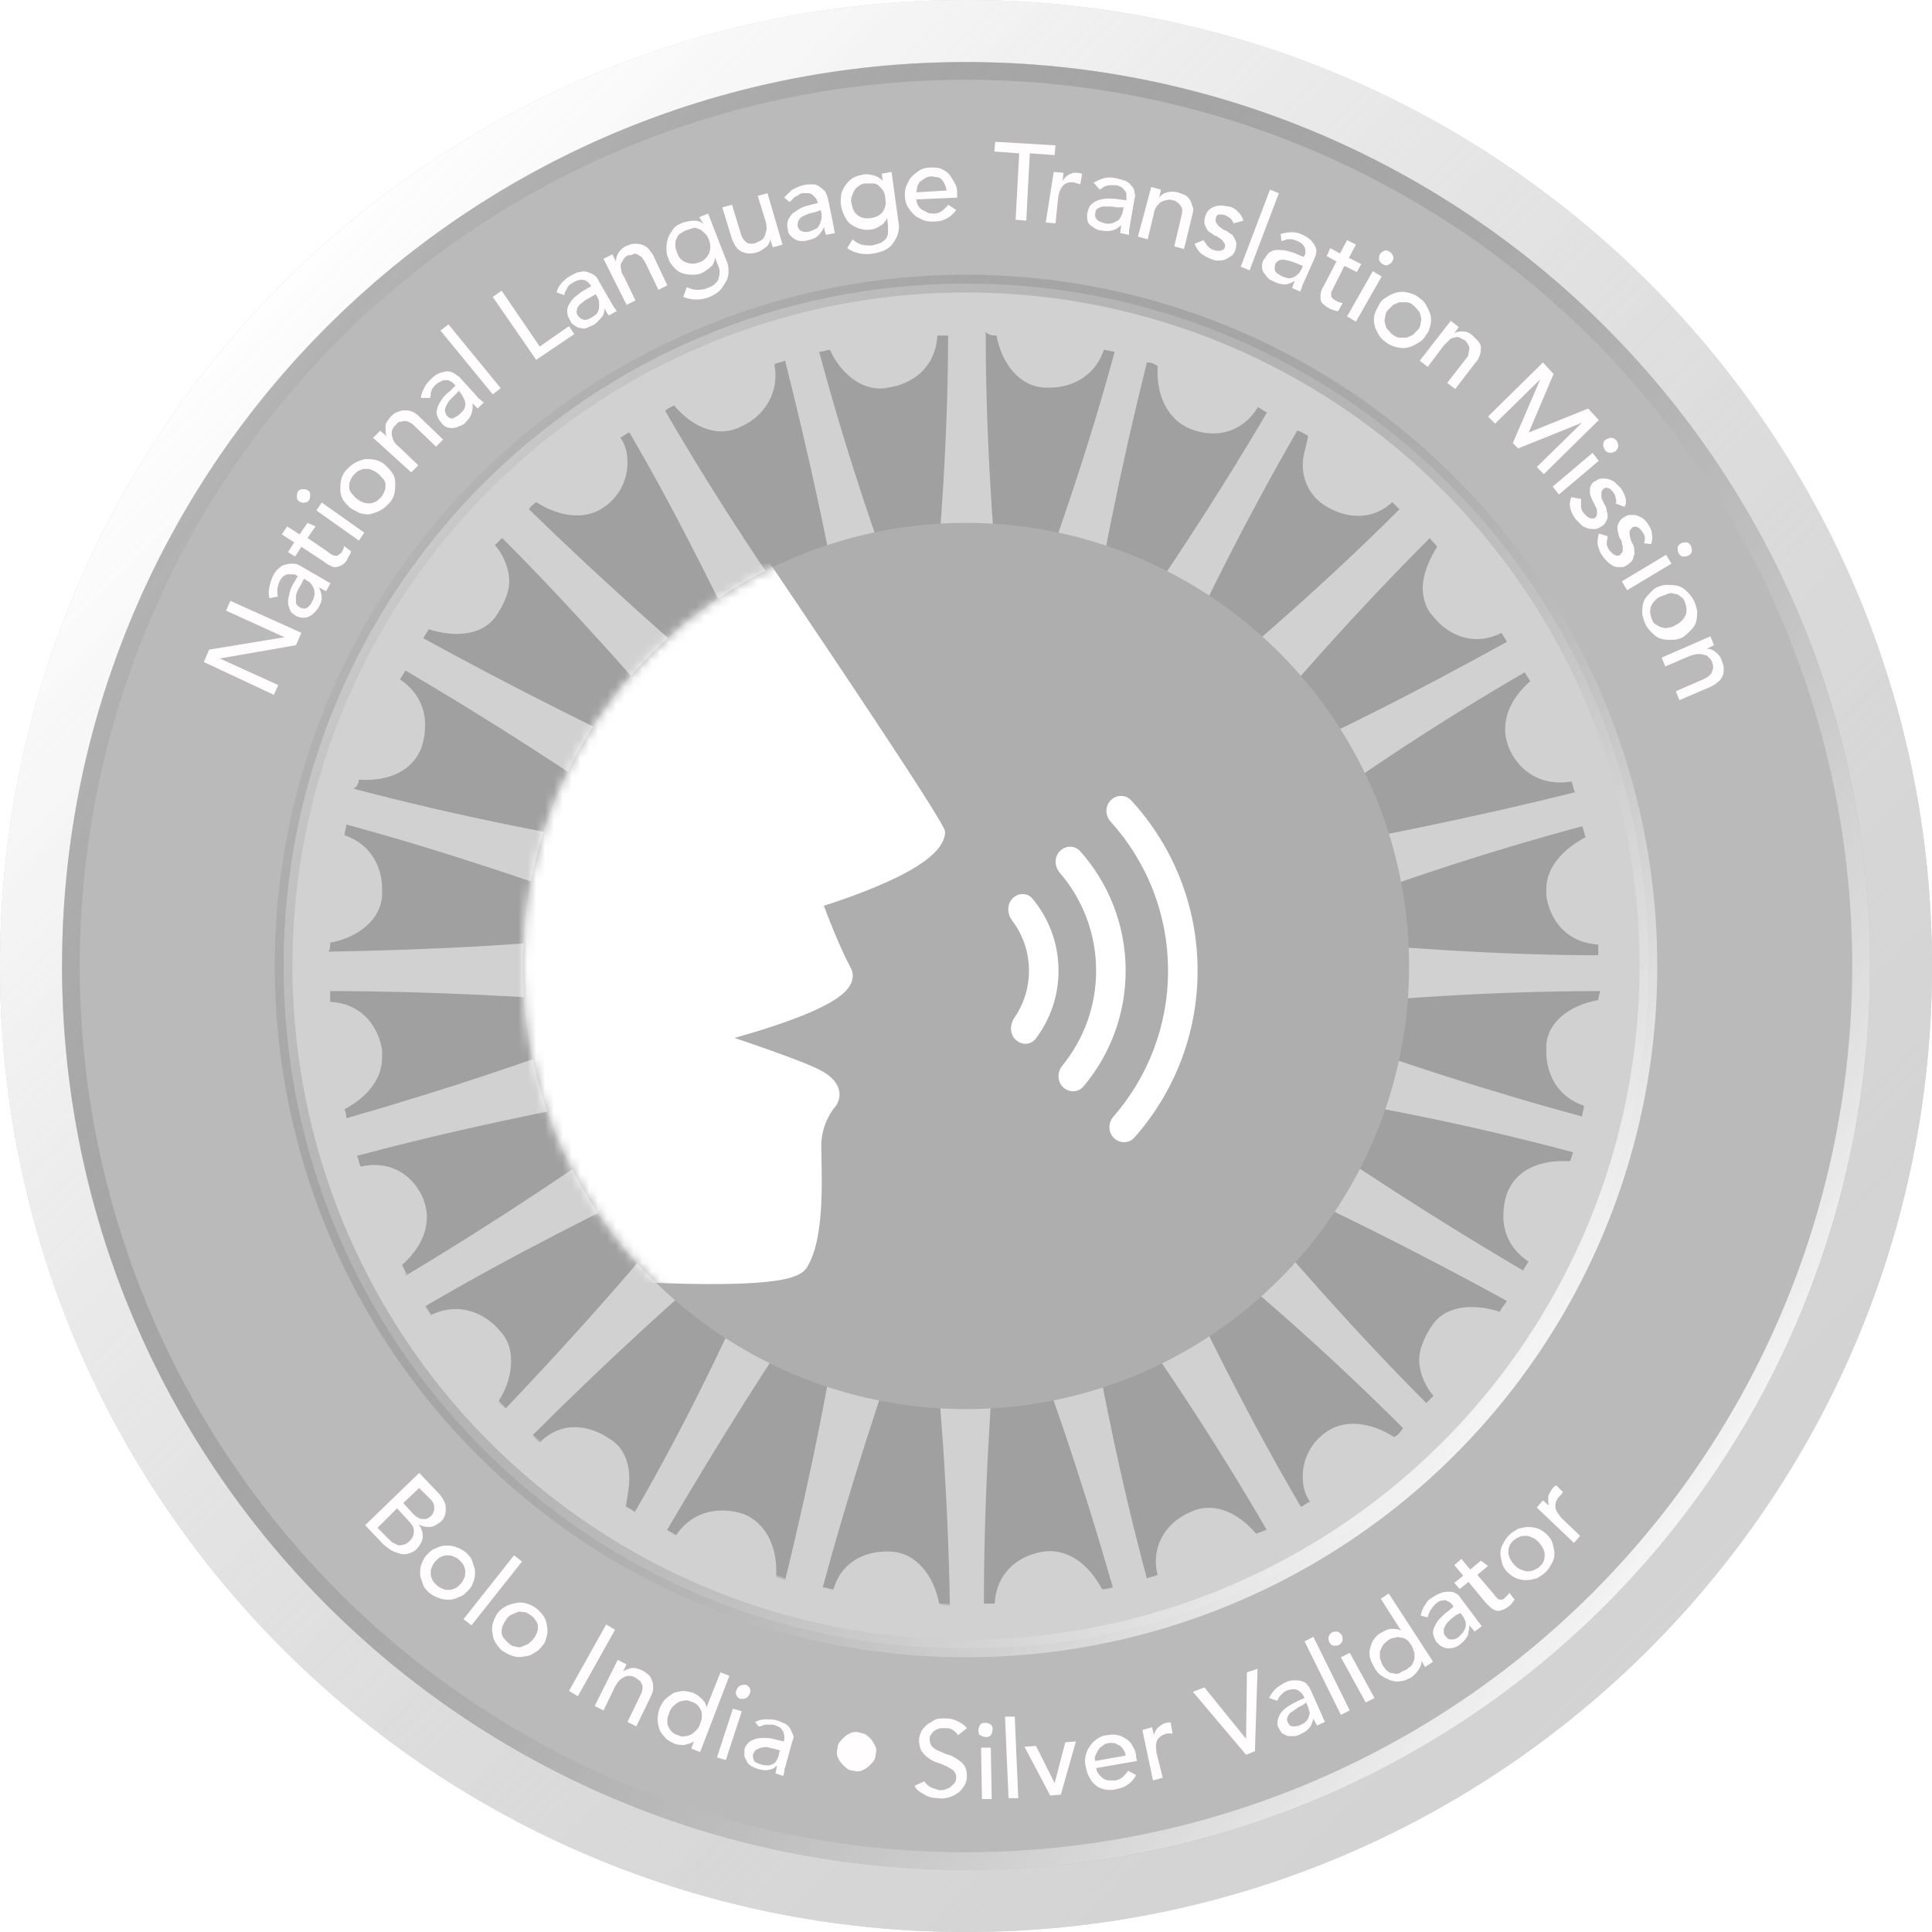 <svg width="218" height="218" viewBox="0 0 218 218" fill="none" xmlns="http://www.w3.org/2000/svg">
<g filter="url(#filter0_ii)">
<path d="M218 109C218 169.199 169.199 218 109 218C48.801 218 0 169.199 0 109C0 48.801 48.801 0 109 0C169.199 0 218 48.801 218 109Z" fill="#D5D5D5" fill-opacity="0.8"/>
</g>
<path d="M214.5 109C214.5 167.266 167.266 214.5 109 214.5C50.734 214.5 3.5 167.266 3.5 109C3.5 50.734 50.734 3.5 109 3.5C167.266 3.5 214.5 50.734 214.5 109Z" stroke="#DFDFDF" stroke-width="7"/>
<path d="M214.5 109C214.5 167.266 167.266 214.5 109 214.5C50.734 214.5 3.5 167.266 3.5 109C3.5 50.734 50.734 3.5 109 3.5C167.266 3.5 214.5 50.734 214.5 109Z" stroke="url(#paint0_linear)" stroke-width="7"/>
<g filter="url(#filter1_i)">
<path d="M196 109C196 157.049 157.049 196 109 196C60.951 196 22 157.049 22 109C22 60.951 60.951 22 109 22C157.049 22 196 60.951 196 109Z" fill="#A0A0A0"/>
</g>
<path d="M196 109C196 157.049 157.049 196 109 196C60.951 196 22 157.049 22 109C22 60.951 60.951 22 109 22C157.049 22 196 60.951 196 109Z" stroke="#BABABA" stroke-width="30"/>
<path d="M109.001 32C66.559 32 32 66.357 32 109.001C32 151.645 66.357 186.002 109.001 186.002C151.645 186.002 186.002 151.645 186.002 109.001C186.002 66.357 151.442 32 109.001 32ZM93.641 39.478C93.843 39.478 93.843 39.478 93.641 39.478C95.056 42.509 97.683 44.328 100.311 43.722C102.938 43.318 105.565 41.499 105.767 37.861C106.172 37.861 106.576 37.861 106.98 37.861C106.98 48.775 106.172 60.496 104.959 73.229C104.757 74.442 104.757 75.654 104.757 76.867C104.353 75.856 103.948 74.644 103.544 73.229C99.3 62.517 95.46 50.998 92.429 39.68C93.035 39.68 93.237 39.478 93.641 39.478ZM76.058 45.743C78.281 48.37 81.111 49.381 83.536 48.168C86.365 46.956 87.982 44.126 87.376 41.095C87.78 40.892 88.184 40.892 88.589 40.69C91.216 51.2 93.843 62.72 95.864 75.452C96.066 76.867 96.269 77.877 96.673 79.09C96.066 78.079 95.46 77.069 94.45 75.856C87.578 66.559 80.909 56.454 75.048 46.349C75.25 46.147 75.654 45.945 76.058 45.743ZM60.496 56.657C63.326 58.475 66.357 58.678 68.378 57.061C69.995 55.848 70.804 54.029 70.804 52.21C70.804 51.2 70.602 50.189 69.995 49.381C70.399 49.179 70.602 48.977 71.006 48.775C76.463 58.071 81.717 68.783 87.174 80.302C87.78 81.515 88.386 82.526 88.791 83.536C87.982 82.728 86.972 81.919 85.961 81.111C77.069 73.633 67.974 65.549 59.688 57.465C59.89 57.061 60.294 56.859 60.496 56.657ZM48.37 71.006C48.572 71.006 48.572 71.006 48.37 71.006C51.604 72.016 54.636 71.612 56.05 69.389C56.454 68.783 57.465 67.166 57.465 65.549C57.465 64.538 57.061 62.922 55.848 61.507C56.05 61.305 56.454 60.901 56.657 60.699C64.336 68.378 72.218 77.271 80.505 86.972C81.313 87.982 82.121 88.791 82.93 89.599C81.919 88.993 80.707 88.589 79.494 87.982C68.985 83.132 58.071 77.675 47.764 72.016C47.966 71.612 48.168 71.41 48.37 71.006ZM40.488 87.982C40.488 87.982 40.488 87.78 40.488 87.982C43.924 88.184 46.551 86.972 47.562 84.344C47.764 83.738 47.966 82.93 47.966 81.717C47.966 80.505 47.562 78.281 45.137 76.665C45.339 76.26 45.541 76.058 45.743 75.654C55.04 81.111 65.145 87.578 75.452 94.854C76.463 95.662 77.675 96.269 78.484 96.875C77.473 96.673 76.058 96.471 74.644 96.066C63.326 94.45 51.402 92.024 39.882 88.993C40.286 88.791 40.488 88.386 40.488 87.982ZM37.255 106.374C37.255 106.374 37.255 106.172 37.255 106.374C40.488 105.767 42.913 103.746 43.116 101.119C43.116 100.917 43.116 100.715 43.116 100.311C43.116 97.885 41.903 95.258 38.871 94.248C38.871 93.843 39.074 93.439 39.074 93.035C49.583 95.864 60.901 99.704 72.825 103.948C74.037 104.353 75.25 104.757 76.26 104.959C75.048 104.959 73.835 105.161 72.421 105.161C61.103 106.576 48.775 107.182 37.053 107.384C37.255 107.182 37.255 106.778 37.255 106.374ZM38.871 125.169C38.871 124.967 38.871 124.967 38.871 125.169C41.499 123.754 43.116 121.733 43.116 119.308C43.116 119.106 43.116 118.702 43.116 118.5C42.711 115.872 40.892 113.245 37.255 113.043C37.255 112.639 37.255 112.235 37.255 111.83C48.168 111.83 59.89 112.437 72.623 113.447C74.037 113.649 75.25 113.649 76.26 113.649C75.25 114.054 74.037 114.458 72.623 114.862C61.911 119.106 50.391 122.946 39.074 126.18C39.074 125.978 39.074 125.573 38.871 125.169ZM45.339 142.752C45.339 142.752 45.339 142.55 45.339 142.752C47.158 141.135 48.168 139.316 48.168 137.295C48.168 136.487 47.966 135.881 47.764 135.274C46.754 132.849 44.328 130.828 40.69 131.636C40.488 131.232 40.488 130.828 40.286 130.424C50.795 127.594 62.315 125.169 74.846 122.946C76.26 122.744 77.271 122.34 78.484 122.138C77.473 122.744 76.463 123.35 75.25 124.361C65.953 131.232 55.848 137.902 45.743 143.965C45.743 143.358 45.541 143.156 45.339 142.752ZM56.252 158.112C57.263 156.495 57.667 155.08 57.667 153.463C57.667 152.251 57.263 151.038 56.454 150.23C54.838 148.209 51.806 146.794 48.572 148.411C48.37 148.007 48.168 147.805 47.966 147.4C57.263 141.944 67.974 136.487 79.494 131.03C80.707 130.424 81.717 129.818 82.728 129.413C81.919 130.222 81.111 131.232 80.302 132.243C73.229 141.337 65.145 150.432 57.061 158.92C56.859 158.718 56.454 158.516 56.252 158.112ZM70.602 170.036C70.804 168.823 71.006 167.813 71.006 166.802C71.006 164.781 70.197 163.164 68.783 162.356C66.762 160.941 63.528 160.133 60.901 162.76C60.496 162.558 60.294 162.154 60.092 161.952C67.772 154.272 76.463 146.188 86.163 138.104C87.174 137.295 87.982 136.487 88.791 135.678C88.184 136.689 87.78 137.902 87.174 139.114C82.728 149.624 77.473 160.537 71.612 170.642C71.41 170.44 71.006 170.238 70.602 170.036ZM87.578 177.918C87.78 174.482 86.365 171.855 83.94 170.844C81.515 170.036 78.281 170.238 76.26 173.27C75.856 173.067 75.654 172.865 75.25 172.663C80.707 163.367 86.972 153.261 94.248 142.752C95.056 141.539 95.662 140.529 96.269 139.721C96.066 140.731 95.864 142.146 95.46 143.56C93.843 154.878 91.418 166.802 88.589 178.322C88.386 178.12 87.982 178.12 87.578 177.918ZM105.969 180.949C105.363 177.716 103.342 175.291 100.715 175.088C98.087 174.886 95.056 175.897 94.045 179.333C93.641 179.333 93.237 179.13 92.833 179.13C95.662 168.621 99.3 157.303 103.544 145.379C103.948 144.167 104.353 142.954 104.555 141.944C104.555 143.156 104.757 144.369 104.757 145.784C106.172 157.101 106.98 169.43 107.182 181.151C106.778 181.151 106.374 181.151 105.969 180.949ZM178.928 94.45C176.301 95.864 174.482 97.885 174.482 100.311C174.482 100.513 174.482 100.917 174.482 101.119C174.886 103.746 176.705 106.374 180.343 106.576C180.343 106.98 180.343 107.384 180.343 107.788C169.632 107.788 157.708 106.98 144.975 105.767C143.56 105.565 142.348 105.565 141.337 105.565C142.348 105.161 143.56 104.757 144.975 104.353C155.687 100.108 167.206 96.269 178.524 93.237C178.726 93.641 178.726 94.045 178.928 94.45ZM172.663 76.867C172.663 76.867 172.663 77.069 172.663 76.867C170.844 78.484 169.834 80.302 169.834 82.323C169.834 83.132 170.036 83.738 170.238 84.344C171.248 86.77 173.674 88.791 177.312 88.184C177.514 88.589 177.514 88.993 177.716 89.397C167.206 92.024 155.485 94.45 142.954 96.673C141.539 96.875 140.529 97.077 139.316 97.481C140.327 96.875 141.337 96.269 142.55 95.46C151.847 88.386 161.952 81.717 172.057 75.856C172.259 76.26 172.461 76.463 172.663 76.867ZM162.154 61.709C161.143 63.326 160.537 64.943 160.537 66.357C160.537 67.57 160.941 68.783 161.75 69.591C163.366 71.612 166.196 73.027 169.43 71.41C169.632 71.814 169.834 72.016 170.036 72.421C160.537 77.675 150.028 83.132 138.306 88.184C137.093 88.791 136.083 89.195 135.072 89.801C135.881 88.993 136.689 87.982 137.7 86.972C144.975 78.079 153.059 68.985 161.345 60.699C161.548 61.103 161.952 61.305 162.154 61.709ZM147.603 49.179C147.603 49.179 147.805 49.381 147.603 49.179C147.4 50.391 146.996 51.402 146.996 52.412C146.996 54.231 147.805 55.848 149.219 56.859C151.24 58.273 154.474 59.082 157.101 56.657C157.303 56.859 157.708 57.263 157.91 57.465C150.23 65.145 141.337 73.027 131.434 81.111C130.424 81.919 129.413 82.728 128.807 83.536C129.413 82.526 129.818 81.515 130.424 80.1C135.072 69.591 140.529 58.678 146.39 48.572C146.996 48.775 147.198 48.977 147.603 49.179ZM130.626 41.297C130.828 41.297 130.828 41.297 130.626 41.297C130.424 44.732 131.839 47.36 134.264 48.37C136.689 49.381 139.923 49.179 141.944 45.945C142.348 46.147 142.55 46.349 142.954 46.551C137.497 55.848 131.03 65.751 123.552 76.26C122.744 77.271 122.138 78.281 121.531 79.292C121.733 78.281 122.138 76.867 122.34 75.452C124.159 64.134 126.584 52.21 129.413 40.892C130.02 40.892 130.222 41.095 130.626 41.297ZM112.437 37.861C112.437 37.861 112.639 37.861 112.437 37.861C113.043 41.095 115.064 43.52 117.691 43.722C120.319 43.924 123.35 42.913 124.563 39.478C124.967 39.478 125.371 39.68 125.775 39.68C122.946 50.189 119.106 61.507 114.66 73.229C114.256 74.442 113.851 75.654 113.447 76.665C113.447 75.452 113.245 74.239 113.245 72.825C112.033 61.507 111.224 49.179 111.224 37.457C111.628 37.861 112.033 37.861 112.437 37.861ZM124.361 179.333C122.744 176.301 120.319 174.684 117.691 175.088C115.064 175.493 112.437 177.312 112.235 180.949C111.83 180.949 111.426 180.949 111.022 180.949C111.022 170.036 111.628 158.314 112.841 145.581C113.043 144.369 113.043 143.358 113.043 142.348C113.043 142.146 113.043 142.146 113.043 141.944C113.447 142.954 113.851 144.167 114.256 145.581C118.5 156.293 122.34 167.813 125.573 179.13C125.169 179.333 124.765 179.333 124.361 179.333ZM141.742 173.067C141.742 173.067 141.539 173.067 141.742 173.067C139.518 170.44 136.689 169.43 134.264 170.642C131.434 171.855 129.818 174.684 130.626 177.716C130.222 177.918 129.818 177.918 129.413 178.12C126.584 167.611 124.159 156.091 122.138 143.56C121.936 142.146 121.733 141.135 121.329 139.923C121.936 140.933 122.542 141.944 123.552 143.156C130.424 152.453 137.093 162.558 142.954 172.663C142.348 172.865 142.146 172.865 141.742 173.067ZM157.303 162.154C157.303 162.356 157.303 162.356 157.303 162.154C154.474 160.335 151.442 160.133 149.421 161.75C147.805 162.962 146.996 164.781 146.996 166.6C146.996 167.611 147.198 168.621 147.805 169.43C147.4 169.632 147.198 169.834 146.794 170.036C141.337 160.739 135.881 150.028 130.626 138.508C130.02 137.295 129.413 136.285 129.009 135.274C129.818 136.083 130.828 136.891 131.839 137.699C140.933 144.773 150.028 152.857 158.314 161.143C157.91 161.75 157.708 161.952 157.303 162.154ZM169.227 148.007C169.227 148.007 169.227 148.209 169.227 148.007C165.994 146.996 162.962 147.4 161.548 149.624C161.143 150.23 160.133 151.847 160.133 153.463C160.133 154.474 160.537 156.091 161.75 157.506C161.548 157.708 161.143 158.112 160.941 158.314C153.261 150.634 145.379 141.742 137.295 132.041C136.487 131.03 135.678 130.02 134.87 129.413C135.881 130.02 137.093 130.424 138.306 131.03C148.815 135.678 159.729 141.135 170.036 146.794C169.632 147.4 169.43 147.603 169.227 148.007ZM177.109 131.03C177.109 131.232 177.109 131.232 177.109 131.03C173.674 130.828 171.046 132.041 170.036 134.668C169.834 135.274 169.632 136.083 169.632 137.295C169.632 138.508 170.036 140.731 172.461 142.348C172.259 142.752 172.057 142.954 171.855 143.358C162.558 137.902 152.453 131.434 142.146 124.159C141.135 123.35 139.923 122.744 139.114 122.138C140.125 122.34 141.539 122.744 142.954 122.946C154.272 124.563 166.196 126.988 177.514 130.02C177.312 130.424 177.312 130.828 177.109 131.03ZM180.343 112.841C177.109 113.447 174.684 115.266 174.482 117.893C174.482 118.096 174.482 118.298 174.482 118.702C174.482 121.127 175.695 123.754 178.726 124.765C178.726 125.169 178.524 125.573 178.524 125.978C168.015 123.148 156.697 119.51 144.773 115.064C143.56 114.66 142.348 114.256 141.337 114.054C142.55 114.054 143.763 113.851 145.177 113.851C156.495 112.639 168.823 111.83 180.545 111.83C180.545 112.033 180.343 112.437 180.343 112.841Z" fill="#D1D1D1"/>
<circle cx="109" cy="109" r="77" stroke="url(#paint1_linear)" stroke-width="2"/>
<circle cx="109" cy="109" r="101" stroke="url(#paint2_linear)" stroke-width="2"/>
<g filter="url(#filter2_i)">
<circle cx="109" cy="109" r="50" fill="#AEAEAE"/>
</g>
<mask id="mask0" mask-type="alpha" maskUnits="userSpaceOnUse" x="59" y="59" width="100" height="100">
<circle cx="109" cy="109" r="50" fill="#C3863A"/>
</mask>
<g mask="url(#mask0)">
<path d="M82.697 57.385L82.698 57.386L82.948 57.755C83.112 57.996 83.352 58.351 83.659 58.803C84.272 59.708 85.149 61.003 86.206 62.568C88.321 65.698 91.155 69.904 94.036 74.21C96.917 78.516 99.846 82.924 102.147 86.456C103.297 88.222 104.293 89.772 105.048 90.983C105.788 92.169 106.335 93.088 106.55 93.554C106.628 93.723 106.657 93.91 106.632 94.094C106.534 94.829 106.129 95.471 105.646 96.005C105.156 96.547 104.516 97.053 103.813 97.52C102.404 98.455 100.608 99.318 98.871 100.047C97.125 100.779 95.4 101.393 94.115 101.823C93.675 101.97 93.285 102.095 92.963 102.198C93.144 102.686 93.387 103.329 93.674 104.051C94.313 105.666 95.154 107.645 95.984 109.186C96.439 110.031 96.179 110.859 95.726 111.467C95.3 112.04 94.63 112.543 93.9 112.984C92.419 113.877 90.325 114.724 88.244 115.448C86.352 116.107 84.421 116.682 82.875 117.113C83.44 117.304 84.052 117.513 84.687 117.732C87.342 118.647 90.454 119.766 92.101 120.526C93.814 121.317 94.66 122.287 94.721 123.384C94.75 123.893 94.593 124.305 94.445 124.575C94.371 124.712 94.293 124.82 94.232 124.898C94.201 124.937 94.173 124.97 94.151 124.995L94.137 125.01C94.129 125.019 94.117 125.034 94.101 125.055C94.065 125.101 94.009 125.173 93.941 125.272C93.803 125.468 93.614 125.764 93.424 126.144C93.044 126.905 92.67 127.98 92.67 129.259C92.67 129.659 92.68 130.157 92.692 130.725L92.692 130.726V130.726C92.72 132.144 92.757 133.997 92.669 135.832C92.547 138.371 92.18 141.179 91.054 143.008C90.774 143.463 90.309 143.739 89.897 143.918C89.459 144.109 88.931 144.254 88.353 144.37C87.195 144.603 85.693 144.742 83.997 144.818C80.597 144.969 76.272 144.868 72.036 144.668C67.793 144.469 63.615 144.169 60.499 143.92C58.941 143.795 57.647 143.683 56.743 143.601C56.29 143.561 55.935 143.528 55.693 143.505L55.416 143.479L55.368 143.475H33.602C33.06 143.475 32.621 143.036 32.621 142.494V58.916C32.621 58.382 33.048 57.947 33.582 57.936L81.866 56.955C82.198 56.949 82.51 57.11 82.697 57.385Z" fill="white"/>
<path fill-rule="evenodd" clip-rule="evenodd" d="M114.265 101.363C113.597 102.032 113.636 103.117 114.207 103.871C115.4 105.444 116.107 107.406 116.107 109.532C116.107 111.505 115.498 113.336 114.458 114.846C113.938 115.602 113.926 116.645 114.575 117.294C115.228 117.947 116.299 117.95 116.858 117.214C118.479 115.08 119.44 112.418 119.44 109.532C119.44 106.436 118.334 103.599 116.495 101.394C115.924 100.708 114.896 100.732 114.265 101.363ZM119.87 120.244C119.29 120.956 119.284 122.003 119.934 122.653C120.586 123.305 121.651 123.307 122.245 122.602C125.221 119.071 127.015 114.511 127.015 109.532C127.015 104.355 125.076 99.63 121.884 96.045C121.282 95.37 120.243 95.385 119.604 96.025C118.942 96.686 118.963 97.758 119.574 98.467C122.134 101.437 123.682 105.304 123.682 109.532C123.682 113.595 122.253 117.324 119.87 120.244ZM125.632 126.001C125.028 126.694 125.025 127.743 125.675 128.393C126.327 129.045 127.388 129.047 127.999 128.357C132.437 123.345 135.132 116.754 135.132 109.533C135.132 102.118 132.291 95.367 127.638 90.308C127.023 89.639 125.978 89.65 125.335 90.293C124.677 90.952 124.691 92.018 125.316 92.709C129.344 97.157 131.798 103.058 131.798 109.533C131.798 115.836 129.472 121.596 125.632 126.001Z" fill="white"/>
</g>
<path d="M23 74.701L23.6 73.301L32.1 71.901L25.5 68.901L26 67.801L34 71.401L33.4 72.801L24.8 74.301L31.4 77.301L30.9 78.401L23 74.701Z" fill="#FFFDFD"/>
<path d="M30.4 67.5C30.3 67.1 30.3 66.7 30.4 66.2C30.5 65.8 30.6 65.4 30.8 65C31 64.6 31.2 64.3 31.5 64.1C31.7 63.9 32 63.7 32.3 63.7C32.6 63.6 32.8 63.6 33.1 63.6C33.4 63.6 33.6 63.7 33.8 63.8L36.4 65.3C36.6 65.4 36.7 65.5 36.9 65.6C37.1 65.7 37.2 65.8 37.3 65.8L36.8 66.7C36.5 66.6 36.3 66.4 36 66.3C36.2 66.7 36.3 67.1 36.3 67.5C36.3 67.9 36.1 68.3 35.9 68.6C35.8 68.8 35.6 69 35.4 69.2C35.2 69.4 35 69.5 34.8 69.6C34.6 69.7 34.3 69.7 34.1 69.7C33.9 69.7 33.6 69.6 33.4 69.5C33.1 69.3 32.8 69.1 32.7 68.8C32.6 68.5 32.5 68.2 32.5 67.9C32.5 67.6 32.6 67.2 32.7 66.8C32.8 66.4 33 66 33.2 65.7L33.6 65L33.4 64.9C33.3 64.8 33.1 64.8 33 64.8C32.8 64.8 32.7 64.8 32.5 64.8C32.3 64.8 32.2 64.9 32 65C31.9 65.1 31.7 65.3 31.6 65.5C31.5 65.7 31.4 65.9 31.4 66C31.4 66.1 31.3 66.3 31.3 66.5C31.3 66.6 31.3 66.8 31.3 66.9C31.3 67 31.3 67.2 31.4 67.3L30.4 67.5ZM34 65.9C33.9 66.1 33.7 66.4 33.6 66.6C33.5 66.8 33.4 67.1 33.4 67.3C33.4 67.5 33.4 67.8 33.4 68C33.4 68.2 33.6 68.4 33.8 68.5C34.1 68.7 34.4 68.7 34.6 68.6C34.8 68.5 35.1 68.2 35.2 67.9C35.4 67.6 35.4 67.4 35.5 67.1C35.5 66.9 35.5 66.6 35.4 66.4C35.3 66.2 35.2 66 35.1 65.9C35 65.7 34.8 65.6 34.6 65.5L34.3 65.3L34 65.9Z" fill="#FFFDFD"/>
<path d="M35.6 59.4L34.7 60.7L36.9 62.2C37 62.3 37.2 62.4 37.3 62.5C37.4 62.6 37.6 62.6 37.7 62.7C37.8 62.7 38 62.7 38.1 62.7C38.2 62.6 38.3 62.5 38.5 62.4C38.6 62.3 38.6 62.2 38.7 62C38.8 61.9 38.8 61.7 38.8 61.6L39.6 62.2C39.6 62.4 39.5 62.5 39.4 62.7C39.3 62.9 39.2 63 39.2 63.1C39 63.5 38.7 63.7 38.5 63.8C38.3 63.9 38 64 37.8 64C37.6 64 37.4 63.9 37.2 63.8C37 63.7 36.8 63.6 36.6 63.4L34 61.7L33.3 62.8L32.5 62.3L33.2 61.2L31.8 60.3L32.4 59.4L33.8 60.3L34.7 59L35.6 59.4Z" fill="#FFFDFD"/>
<path d="M33.8 56.599C33.6 56.499 33.5 56.299 33.5 56.099C33.5 55.899 33.5 55.699 33.6 55.499C33.7 55.299 33.9 55.199 34.1 55.199C34.3 55.199 34.5 55.199 34.7 55.299C34.9 55.399 35 55.599 35 55.799C35 55.999 35 56.199 34.9 56.399C34.8 56.599 34.6 56.699 34.4 56.699C34.2 56.799 34 56.699 33.8 56.599ZM35.7 57.599L36.3 56.699L41.1 60.099L40.5 60.999L35.7 57.599Z" fill="#FFFDFD"/>
<path d="M39.5 57.301C39.2 57.001 38.9 56.701 38.7 56.401C38.5 56.001 38.4 55.701 38.4 55.301C38.4 54.901 38.4 54.501 38.5 54.101C38.6 53.701 38.8 53.301 39.1 53.001C39.4 52.701 39.7 52.401 40.1 52.201C40.5 52.001 40.8 51.901 41.2 51.801C41.6 51.801 42 51.801 42.4 51.901C42.8 52.001 43.2 52.201 43.5 52.501C43.8 52.801 44.1 53.101 44.3 53.401C44.5 53.701 44.6 54.101 44.6 54.501C44.6 54.901 44.6 55.301 44.5 55.701C44.4 56.101 44.2 56.501 43.9 56.801C43.6 57.101 43.3 57.401 42.9 57.601C42.5 57.801 42.2 57.901 41.8 58.001C41.4 58.101 41 58.001 40.6 57.901C40.2 57.701 39.8 57.501 39.5 57.301ZM40.3 56.301C40.5 56.501 40.8 56.601 41 56.701C41.3 56.801 41.5 56.801 41.7 56.801C41.9 56.801 42.2 56.701 42.4 56.601C42.6 56.501 42.8 56.301 43 56.101C43.2 55.901 43.3 55.601 43.4 55.401C43.5 55.201 43.5 54.901 43.5 54.701C43.5 54.501 43.4 54.201 43.2 54.001C43 53.801 42.9 53.601 42.6 53.401C42.4 53.201 42.1 53.101 41.9 53.001C41.7 52.901 41.4 52.901 41.2 52.901C41 52.901 40.7 53.001 40.5 53.101C40.3 53.201 40.1 53.401 39.9 53.601C39.7 53.801 39.6 54.101 39.5 54.301C39.4 54.501 39.4 54.801 39.4 55.001C39.4 55.201 39.5 55.501 39.7 55.701C39.9 55.901 40 56.101 40.3 56.301Z" fill="#FFFDFD"/>
<path d="M42.1 49.401L42.9 48.601L43.6 49.201C43.5 48.901 43.5 48.501 43.5 48.101C43.5 47.701 43.8 47.401 44.1 47.001C44.3 46.801 44.5 46.601 44.8 46.501C45.1 46.401 45.3 46.301 45.6 46.301C45.9 46.301 46.1 46.301 46.4 46.401C46.7 46.501 47 46.701 47.3 47.001L50 49.601L49.2 50.401L46.7 48.001C46.5 47.801 46.3 47.701 46.1 47.601C45.9 47.501 45.7 47.501 45.6 47.501C45.5 47.501 45.3 47.601 45.1 47.601C44.9 47.601 44.8 47.801 44.7 47.901C44.5 48.101 44.4 48.201 44.3 48.401C44.2 48.601 44.2 48.801 44.2 49.001C44.2 49.201 44.3 49.401 44.4 49.701C44.5 49.901 44.7 50.201 45 50.401L47.2 52.501L46.4 53.301L42.1 49.401Z" fill="#FFFDFD"/>
<path d="M47.5 44.9C47.5 44.5 47.7 44.1 47.9 43.7C48.1 43.3 48.4 43 48.7 42.7C49 42.4 49.3 42.2 49.6 42.1C49.9 42 50.2 41.9 50.5 41.9C50.8 41.9 51 42 51.2 42.1C51.4 42.2 51.6 42.4 51.8 42.5L53.8 44.7C53.9 44.9 54.1 45 54.2 45.1C54.3 45.2 54.4 45.3 54.6 45.4L53.9 46.1C53.7 45.9 53.5 45.7 53.3 45.5C53.4 45.9 53.3 46.3 53.2 46.7C53.1 47 52.8 47.4 52.5 47.7C52.3 47.9 52.1 48 51.8 48.1C51.6 48.2 51.3 48.3 51.1 48.3C50.9 48.3 50.6 48.3 50.4 48.2C50.2 48.1 50 48 49.8 47.7C49.5 47.4 49.4 47.1 49.3 46.8C49.2 46.5 49.3 46.2 49.4 45.9C49.5 45.6 49.7 45.3 49.9 45C50.1 44.7 50.4 44.4 50.8 44.1L51.4 43.5L51.2 43.3C51.1 43.2 51 43.1 50.8 43C50.6 42.9 50.5 42.9 50.3 42.9C50.1 42.9 50 42.9 49.8 43C49.6 43.1 49.4 43.2 49.3 43.3C49.1 43.4 49 43.6 48.9 43.7C48.8 43.8 48.7 44 48.7 44.1C48.6 44.2 48.6 44.4 48.6 44.5C48.6 44.6 48.6 44.8 48.5 44.9H47.5ZM51.4 44.5C51.2 44.7 51 44.9 50.8 45.1C50.6 45.3 50.5 45.5 50.4 45.7C50.3 45.9 50.2 46.1 50.2 46.3C50.2 46.5 50.3 46.7 50.4 46.9C50.6 47.1 50.9 47.3 51.1 47.2C51.3 47.1 51.6 47 51.9 46.7C52.1 46.5 52.3 46.3 52.4 46.1C52.5 45.9 52.5 45.7 52.5 45.5C52.5 45.3 52.4 45.1 52.3 44.9C52.2 44.7 52.1 44.5 52 44.4L51.8 44.1L51.4 44.5Z" fill="#FFFDFD"/>
<path d="M49.7 37.3L50.6 36.6L56.5 43.8L55.6 44.5L49.7 37.3Z" fill="#FFFDFD"/>
<path d="M55.6 33.501L56.6 32.801L60.9 39.101L64.2 36.801L64.8 37.701L60.5 40.601L55.6 33.501Z" fill="#FFFDFD"/>
<path d="M62.8 33C62.9 32.6 63.1 32.2 63.4 31.9C63.7 31.6 64 31.3 64.4 31.1C64.8 30.9 65.1 30.7 65.4 30.7C65.7 30.6 66 30.6 66.3 30.7C66.6 30.8 66.8 30.9 67 31C67.2 31.2 67.4 31.3 67.5 31.6L69 34.2C69.1 34.4 69.2 34.5 69.3 34.7C69.4 34.8 69.5 35 69.6 35.1L68.7 35.6C68.5 35.4 68.4 35.1 68.2 34.8C68.2 35.3 68.1 35.6 67.8 35.9C67.5 36.2 67.3 36.5 66.9 36.7C66.7 36.8 66.4 36.9 66.2 37C66 37.1 65.7 37.1 65.5 37C65.3 37 65 36.9 64.8 36.7C64.6 36.6 64.4 36.4 64.3 36.1C64.1 35.8 64 35.5 64 35.1C64 34.8 64.1 34.5 64.3 34.2C64.5 33.9 64.7 33.6 65 33.4C65.3 33.2 65.6 32.9 66 32.7L66.7 32.3L66.6 32.1C66.5 32 66.4 31.9 66.3 31.8C66.2 31.7 66 31.6 65.9 31.6C65.7 31.6 65.6 31.5 65.4 31.6C65.2 31.6 65 31.7 64.8 31.8C64.6 31.9 64.5 32 64.3 32.1C64.2 32.2 64.1 32.3 64 32.5C63.9 32.7 63.9 32.7 63.8 32.9C63.7 33 63.7 33.1 63.7 33.3L62.8 33ZM66.7 33.5C66.5 33.6 66.2 33.8 66 33.9C65.8 34.1 65.6 34.2 65.4 34.4C65.2 34.6 65.1 34.8 65.1 35C65 35.2 65.1 35.4 65.2 35.6C65.4 35.9 65.6 36 65.9 36.1C66.2 36.1 66.5 36 66.8 35.8C67.1 35.6 67.3 35.5 67.4 35.3C67.5 35.1 67.6 34.9 67.6 34.7C67.6 34.5 67.6 34.3 67.6 34.1C67.6 33.9 67.5 33.7 67.4 33.5L67.2 33.2L66.7 33.5Z" fill="#FFFDFD"/>
<path d="M68.1 29.2L69.1 28.7L69.5 29.5C69.5 29.2 69.6 28.8 69.8 28.5C70 28.2 70.3 27.9 70.8 27.7C71.1 27.6 71.3 27.5 71.6 27.5C71.9 27.5 72.1 27.5 72.4 27.6C72.7 27.7 72.9 27.8 73.1 28C73.3 28.2 73.5 28.5 73.7 28.8L75.3 32.2L74.3 32.7L72.8 29.6C72.7 29.4 72.5 29.2 72.4 29C72.2 28.9 72.1 28.8 71.9 28.7C71.7 28.6 71.6 28.6 71.4 28.7C71.2 28.8 71.1 28.8 70.9 28.8C70.7 28.9 70.5 29 70.4 29.2C70.3 29.4 70.2 29.5 70.1 29.7C70 29.9 70 30.1 70.1 30.4C70.1 30.7 70.2 30.9 70.4 31.2L71.7 33.9L70.7 34.4L68.1 29.2Z" fill="#FFFDFD"/>
<path d="M82 29.5C82.2 29.9 82.2 30.3 82.2 30.7C82.2 31.1 82.1 31.5 81.9 31.8C81.7 32.1 81.5 32.5 81.2 32.8C80.9 33.1 80.5 33.3 80.1 33.5C79.6 33.7 79.1 33.8 78.6 33.8C78.1 33.8 77.6 33.7 77.1 33.5L77.5 32.4C77.9 32.6 78.3 32.7 78.6 32.7C79 32.7 79.4 32.7 79.8 32.5C80.2 32.4 80.5 32.2 80.7 32C80.9 31.8 81.1 31.6 81.1 31.3C81.2 31.1 81.2 30.8 81.2 30.6C81.2 30.4 81.1 30.1 81 29.9L80.7 29.1C80.6 29.5 80.5 29.9 80.2 30.1C79.9 30.4 79.6 30.6 79.2 30.8C78.8 31 78.4 31 78 31C77.6 31 77.2 30.9 76.9 30.8C76.6 30.7 76.2 30.4 76 30.1C75.7 29.8 75.5 29.5 75.4 29.1C75.2 28.7 75.2 28.3 75.2 27.9C75.2 27.5 75.3 27.1 75.4 26.8C75.5 26.5 75.8 26.1 76 25.8C76.2 25.5 76.6 25.3 77.1 25.1C77.5 25 77.9 24.9 78.3 24.9C78.7 24.9 79.1 25 79.4 25.3L78.9 24.5L79.9 24.1L82 29.5ZM77.4 26C77.1 26.1 76.9 26.3 76.7 26.4C76.5 26.5 76.4 26.8 76.3 27C76.2 27.2 76.2 27.5 76.2 27.7C76.2 28 76.3 28.2 76.4 28.5C76.6 29.1 76.9 29.4 77.4 29.6C77.9 29.8 78.4 29.8 78.9 29.6C79.5 29.4 79.8 29 80 28.6C80.2 28.1 80.2 27.6 80 27.1C79.9 26.8 79.8 26.6 79.6 26.4C79.4 26.2 79.2 26 79 25.9C78.8 25.8 78.5 25.7 78.3 25.7C78 25.8 77.7 25.9 77.4 26Z" fill="#FFFDFD"/>
<path d="M88.3 27.601L87.2 27.901L86.9 27.001C86.9 27.301 86.7 27.701 86.4 27.901C86.1 28.101 85.8 28.401 85.3 28.501C85 28.601 84.8 28.601 84.5 28.601C84.2 28.601 84 28.501 83.7 28.401C83.5 28.301 83.2 28.101 83.1 27.901C82.9 27.701 82.8 27.401 82.6 27.001L81.5 23.401L82.6 23.101L83.6 26.401C83.7 26.701 83.8 26.901 83.9 27.001C84 27.201 84.2 27.301 84.3 27.401C84.5 27.501 84.6 27.501 84.8 27.501C85 27.501 85.1 27.501 85.3 27.401C85.5 27.301 85.7 27.201 85.9 27.101C86.1 27.001 86.2 26.801 86.3 26.601C86.4 26.401 86.4 26.201 86.5 25.901C86.5 25.601 86.5 25.301 86.4 25.001L85.5 22.101L86.6 21.801L88.3 27.601Z" fill="#FFFDFD"/>
<path d="M88.5 22.301C88.7 22.001 89.1 21.701 89.4 21.401C89.8 21.201 90.2 21.001 90.6 20.901C91 20.801 91.4 20.801 91.7 20.801C92 20.801 92.3 20.901 92.5 21.101C92.7 21.201 92.9 21.401 93.1 21.601C93.2 21.801 93.3 22.001 93.4 22.301L94 25.201C94 25.401 94.1 25.601 94.1 25.801C94.1 26.001 94.2 26.101 94.2 26.301L93.2 26.501C93.1 26.201 93 25.901 93 25.601C92.8 26.001 92.6 26.301 92.3 26.601C92 26.901 91.6 27.001 91.2 27.101C90.9 27.201 90.7 27.201 90.4 27.201C90.1 27.201 89.9 27.101 89.7 27.001C89.5 26.901 89.3 26.701 89.2 26.601C89 26.401 88.9 26.201 88.9 25.901C88.8 25.501 88.8 25.201 88.9 24.901C89 24.601 89.2 24.401 89.4 24.101C89.7 23.901 90 23.701 90.3 23.501C90.7 23.301 91.1 23.201 91.5 23.101L92.3 22.901L92.2 22.701C92.2 22.601 92.1 22.401 92 22.301C91.9 22.201 91.8 22.101 91.7 22.001C91.6 21.901 91.4 21.801 91.2 21.801C91 21.801 90.8 21.801 90.6 21.801C90.4 21.801 90.2 21.901 90.1 22.001C90 22.101 89.8 22.201 89.7 22.201C89.6 22.301 89.5 22.401 89.4 22.501C89.3 22.601 89.2 22.701 89.1 22.801L88.5 22.301ZM92.1 23.901C91.8 24.001 91.6 24.001 91.3 24.101C91 24.201 90.8 24.301 90.6 24.401C90.4 24.501 90.2 24.701 90.1 24.901C90 25.101 90 25.301 90 25.501C90.1 25.801 90.2 26.001 90.5 26.101C90.8 26.201 91.1 26.201 91.4 26.101C91.7 26.001 91.9 25.901 92.1 25.801C92.3 25.701 92.4 25.501 92.5 25.301C92.6 25.101 92.6 24.901 92.7 24.701C92.7 24.501 92.7 24.301 92.7 24.101L92.6 23.701L92.1 23.901Z" fill="#FFFDFD"/>
<path d="M101.4 25.2C101.5 25.6 101.4 26.1 101.3 26.4C101.2 26.8 101 27.1 100.8 27.4C100.6 27.7 100.3 28 99.9 28.2C99.5 28.4 99.1 28.5 98.6 28.6C98 28.7 97.5 28.7 97 28.6C96.5 28.5 96 28.3 95.6 28L96.2 27C96.5 27.3 96.9 27.5 97.2 27.6C97.6 27.7 97.9 27.7 98.4 27.7C98.8 27.6 99.1 27.5 99.4 27.4C99.7 27.2 99.8 27.1 100 26.9C100.1 26.7 100.2 26.5 100.2 26.2C100.2 26 100.2 25.7 100.2 25.5L100.1 24.6C99.9 25 99.7 25.3 99.3 25.5C99 25.7 98.6 25.9 98.2 25.9C97.8 26 97.4 25.9 97 25.8C96.6 25.7 96.3 25.5 96 25.3C95.7 25.1 95.5 24.8 95.3 24.4C95.1 24 95 23.7 94.9 23.2C94.8 22.8 94.9 22.4 94.9 22C95 21.6 95.1 21.3 95.4 20.9C95.6 20.6 95.9 20.3 96.2 20.1C96.5 19.9 96.9 19.8 97.4 19.7C97.8 19.6 98.2 19.7 98.6 19.8C99 19.9 99.3 20.1 99.6 20.4L99.5 19.6L100.6 19.4L101.4 25.2ZM97.7 20.7C97.4 20.7 97.1 20.8 96.9 21C96.7 21.1 96.5 21.3 96.4 21.5C96.3 21.7 96.2 21.9 96.1 22.2C96 22.5 96 22.7 96.1 23C96.2 23.6 96.4 24 96.8 24.3C97.2 24.6 97.7 24.7 98.3 24.6C98.9 24.5 99.3 24.3 99.6 23.9C99.9 23.5 100 23 99.9 22.4C99.9 22.1 99.8 21.8 99.7 21.6C99.6 21.4 99.4 21.2 99.2 21C99 20.8 98.8 20.7 98.5 20.7C98.2 20.7 98 20.7 97.7 20.7Z" fill="#FFFDFD"/>
<path d="M103.4 22.5C103.4 22.8 103.5 23 103.6 23.2C103.7 23.4 103.9 23.6 104.1 23.7C104.3 23.8 104.5 23.9 104.7 24C104.9 24.1 105.2 24.1 105.4 24.1C105.7 24.1 106 24 106.3 23.8C106.5 23.6 106.8 23.4 107 23.1L107.9 23.7C107.3 24.5 106.5 25 105.4 25C104.9 25 104.5 25 104.1 24.8C103.7 24.6 103.4 24.5 103.1 24.2C102.8 23.9 102.6 23.6 102.4 23.3C102.2 22.9 102.1 22.5 102.1 22.1C102.1 21.7 102.1 21.3 102.3 20.9C102.5 20.5 102.6 20.2 102.9 19.9C103.2 19.6 103.5 19.4 103.8 19.2C104.1 19 104.6 18.9 105 18.9C105.5 18.9 106 18.9 106.3 19.1C106.7 19.3 107 19.5 107.2 19.8C107.4 20.1 107.6 20.4 107.8 20.8C108 21.2 108 21.5 108 21.9V22.3L103.4 22.5ZM106.8 21.5C106.8 21.3 106.7 21 106.6 20.8C106.5 20.6 106.4 20.4 106.3 20.3C106.2 20.2 106 20 105.8 20C105.6 20 105.3 19.9 105.1 19.9C104.8 19.9 104.6 20 104.4 20.1C104.2 20.2 104 20.4 103.8 20.5C103.7 20.7 103.5 20.9 103.5 21.1C103.5 21.3 103.4 21.5 103.4 21.7L106.8 21.5Z" fill="#FFFDFD"/>
<path d="M115 17.3L112.2 17.1L112.3 16L119.1 16.4L119 17.5L116.2 17.3L115.8 24.9L114.6 24.8L115 17.3Z" fill="#FFFDFD"/>
<path d="M118.9 19.4L120 19.5L119.9 20.4C120 20.3 120.1 20.1 120.2 20C120.3 19.9 120.5 19.8 120.6 19.7C120.8 19.6 120.9 19.6 121.1 19.5C121.3 19.5 121.5 19.5 121.6 19.5C121.7 19.5 121.9 19.6 122.1 19.6L121.9 20.8C121.8 20.8 121.7 20.7 121.6 20.7C121.5 20.7 121.4 20.7 121.3 20.6C120.8 20.5 120.3 20.6 120 20.9C119.7 21.2 119.5 21.6 119.4 22.3L119.1 25.2L118 25.1L118.9 19.4Z" fill="#FFFDFD"/>
<path d="M123.4 20.6C123.8 20.4 124.2 20.2 124.6 20.1C125 20 125.4 20 125.9 20.1C126.3 20.2 126.7 20.3 127 20.4C127.3 20.6 127.5 20.7 127.7 21C127.9 21.2 128 21.4 128 21.7C128.1 21.9 128.1 22.2 128 22.5L127.5 25.4C127.5 25.6 127.4 25.8 127.4 26C127.4 26.2 127.4 26.3 127.4 26.5L126.4 26.3C126.4 26 126.5 25.7 126.5 25.4C126.2 25.7 125.9 25.9 125.5 26C125.1 26.1 124.7 26.1 124.3 26C124 26 123.8 25.9 123.6 25.8C123.4 25.7 123.2 25.5 123 25.4C122.8 25.2 122.7 25 122.7 24.8C122.7 24.6 122.6 24.3 122.7 24C122.8 23.6 122.9 23.3 123.1 23.1C123.3 22.9 123.6 22.7 123.9 22.6C124.2 22.5 124.6 22.4 125 22.4C125.4 22.4 125.8 22.4 126.3 22.5L127.1 22.6V22.4C127.1 22.3 127.1 22.1 127.1 21.9C127.1 21.7 127 21.6 126.9 21.5C126.8 21.4 126.7 21.2 126.5 21.1C126.3 21 126.1 20.9 125.9 20.9C125.7 20.9 125.5 20.9 125.3 20.9C125.1 20.9 125 20.9 124.8 21C124.7 21 124.5 21.1 124.4 21.2C124.3 21.3 124.2 21.3 124.1 21.4L123.4 20.6ZM126.1 23.4C125.8 23.4 125.6 23.3 125.3 23.3C125 23.3 124.8 23.3 124.5 23.3C124.3 23.3 124.1 23.4 123.9 23.5C123.7 23.6 123.6 23.8 123.6 24C123.5 24.3 123.6 24.6 123.8 24.8C124 25 124.3 25.1 124.7 25.2C125 25.3 125.3 25.2 125.5 25.2C125.7 25.1 125.9 25 126.1 24.9C126.3 24.8 126.4 24.6 126.5 24.4C126.6 24.2 126.7 24 126.7 23.8L126.8 23.4H126.1Z" fill="#FFFDFD"/>
<path d="M129.9 21.1L131 21.4L130.8 22.3C131 22 131.3 21.8 131.7 21.7C132.1 21.6 132.5 21.6 132.9 21.7C133.2 21.8 133.4 21.9 133.7 22C133.9 22.1 134.1 22.3 134.3 22.6C134.4 22.8 134.5 23.1 134.6 23.4C134.7 23.7 134.6 24 134.5 24.4L133.6 28.1L132.5 27.8L133.3 24.4C133.4 24.1 133.4 23.9 133.4 23.7C133.4 23.5 133.3 23.3 133.2 23.2C133.1 23.1 133 22.9 132.8 22.8C132.7 22.7 132.5 22.6 132.3 22.6C132.1 22.5 131.9 22.5 131.6 22.6C131.4 22.6 131.2 22.7 131 22.8C130.8 22.9 130.7 23.1 130.5 23.3C130.4 23.5 130.2 23.8 130.2 24.1L129.5 27L128.4 26.7L129.9 21.1Z" fill="#FFFDFD"/>
<path d="M139.2 25.199C139.1 24.999 139 24.799 138.9 24.699C138.8 24.599 138.5 24.399 138.3 24.299C138 24.199 137.8 24.199 137.6 24.199C137.4 24.199 137.2 24.399 137.2 24.599C137.1 24.799 137.2 24.899 137.2 25.099C137.3 25.199 137.4 25.399 137.5 25.499C137.6 25.599 137.8 25.699 137.9 25.799C138 25.899 138.2 25.999 138.3 25.999C138.5 26.099 138.7 26.299 138.9 26.399C139.1 26.499 139.2 26.699 139.3 26.899C139.4 27.099 139.5 27.299 139.5 27.499C139.5 27.699 139.5 27.899 139.4 28.199C139.3 28.499 139.1 28.799 138.9 28.899C138.7 28.999 138.5 29.199 138.2 29.299C137.9 29.399 137.7 29.399 137.4 29.399C137.1 29.399 136.8 29.299 136.6 29.199C136.1 28.999 135.8 28.799 135.5 28.599C135.2 28.299 135 27.999 134.8 27.499L135.8 27.099C135.9 27.299 136.1 27.499 136.2 27.699C136.4 27.899 136.6 28.099 136.9 28.199C137 28.199 137.2 28.299 137.3 28.299C137.4 28.299 137.6 28.299 137.7 28.299C137.8 28.299 137.9 28.199 138 28.199C138.1 28.099 138.2 27.999 138.2 27.899C138.3 27.699 138.2 27.599 138.2 27.499C138.1 27.399 138 27.199 137.9 27.099C137.8 26.999 137.7 26.899 137.5 26.799C137.4 26.699 137.2 26.599 137.1 26.599C136.9 26.499 136.7 26.299 136.5 26.199C136.3 26.099 136.2 25.899 136.1 25.699C136 25.499 135.9 25.299 135.9 25.099C135.9 24.899 135.9 24.599 136 24.399C136.1 24.099 136.2 23.899 136.4 23.699C136.6 23.499 136.8 23.399 137.1 23.299C137.4 23.199 137.6 23.199 137.9 23.199C138.2 23.199 138.4 23.299 138.7 23.299C139.1 23.399 139.4 23.599 139.7 23.899C140 24.199 140.2 24.499 140.3 24.899L139.2 25.199Z" fill="#FFFDFD"/>
<path d="M143.3 21.4L144.3 21.8L141 30.5L140 30.1L143.3 21.4Z" fill="#FFFDFD"/>
<path d="M144.5 26.399C144.9 26.299 145.3 26.199 145.8 26.199C146.2 26.199 146.6 26.299 147 26.499C147.4 26.699 147.7 26.899 147.9 27.099C148.1 27.299 148.3 27.599 148.4 27.799C148.5 27.999 148.6 28.299 148.5 28.499C148.5 28.799 148.4 28.999 148.3 29.199L147.1 31.899C147 32.099 146.9 32.299 146.9 32.399C146.9 32.499 146.8 32.699 146.7 32.899L145.8 32.499C145.9 32.199 146 31.899 146.1 31.699C145.7 31.899 145.3 32.099 145 32.099C144.6 32.099 144.2 31.999 143.8 31.799C143.6 31.699 143.3 31.599 143.1 31.399C142.9 31.199 142.8 30.999 142.6 30.799C142.5 30.599 142.4 30.399 142.4 30.099C142.4 29.799 142.4 29.599 142.6 29.299C142.8 28.999 143 28.699 143.2 28.499C143.5 28.299 143.8 28.199 144.1 28.199C144.4 28.199 144.8 28.199 145.2 28.299C145.6 28.399 146 28.499 146.4 28.699L147.1 28.999L147.2 28.799C147.3 28.699 147.3 28.499 147.3 28.399C147.3 28.299 147.3 28.099 147.2 27.899C147.1 27.699 147 27.599 146.9 27.499C146.8 27.399 146.6 27.299 146.4 27.199C146.2 27.099 146 27.099 145.9 26.999C145.7 26.999 145.6 26.999 145.4 26.999C145.2 26.999 145.1 26.999 145 27.099C144.9 27.099 144.7 27.199 144.6 27.199L144.5 26.399ZM146.5 29.799C146.3 29.699 146 29.599 145.7 29.499C145.4 29.399 145.2 29.399 144.9 29.299C144.7 29.299 144.4 29.299 144.3 29.399C144.1 29.499 144 29.599 143.9 29.799C143.8 30.099 143.8 30.399 143.9 30.599C144 30.799 144.3 30.999 144.7 31.199C145 31.299 145.2 31.399 145.5 31.399C145.7 31.399 146 31.299 146.1 31.199C146.3 31.099 146.4 30.999 146.6 30.799C146.7 30.599 146.8 30.499 146.9 30.299L147 29.999L146.5 29.799Z" fill="#FFFDFD"/>
<path d="M153.1 30.7L151.7 30L150.5 32.4C150.4 32.5 150.4 32.7 150.3 32.8C150.2 32.9 150.2 33.1 150.2 33.2C150.2 33.3 150.2 33.5 150.3 33.6C150.4 33.7 150.5 33.8 150.7 33.9C150.8 34 150.9 34 151.1 34.1C151.2 34.1 151.4 34.2 151.5 34.2L151 35.1C150.8 35.1 150.7 35.1 150.5 35C150.3 34.9 150.1 34.9 150 34.8C149.6 34.6 149.4 34.4 149.2 34.2C149 34 149 33.8 149 33.5C149 33.3 149 33.1 149.1 32.8C149.2 32.5 149.3 32.4 149.4 32.2L150.8 29.5L149.7 28.9L150.1 28L151.2 28.6L152 27.1L153 27.6L152.2 29.1L153.6 29.8L153.1 30.7Z" fill="#FFFDFD"/>
<path d="M154.9 30.599L155.9 31.199L153 36.299L152 35.699L154.9 30.599ZM155.7 28.699C155.8 28.499 156 28.399 156.2 28.299C156.4 28.199 156.6 28.299 156.8 28.399C157 28.499 157.1 28.699 157.2 28.899C157.3 29.099 157.2 29.299 157.1 29.499C157 29.699 156.8 29.799 156.6 29.899C156.4 29.999 156.2 29.899 156 29.799C155.8 29.699 155.7 29.499 155.6 29.299C155.6 29.099 155.6 28.899 155.7 28.699Z" fill="#FFFDFD"/>
<path d="M155.6 34.401C155.8 34.001 156.1 33.701 156.5 33.501C156.8 33.301 157.2 33.101 157.6 33.001C158 32.901 158.4 32.901 158.8 33.001C159.2 33.101 159.6 33.201 160 33.501C160.4 33.801 160.7 34.001 160.9 34.401C161.1 34.801 161.3 35.101 161.4 35.501C161.5 35.901 161.5 36.301 161.4 36.701C161.3 37.101 161.2 37.501 160.9 37.801C160.7 38.201 160.4 38.501 160 38.701C159.7 38.901 159.3 39.101 158.9 39.201C158.5 39.301 158.1 39.301 157.7 39.201C157.3 39.101 156.9 39.001 156.5 38.701C156.1 38.401 155.8 38.201 155.6 37.801C155.4 37.501 155.2 37.101 155.1 36.701C155 36.301 155 35.901 155.1 35.501C155.2 35.101 155.4 34.801 155.6 34.401ZM156.6 35.001C156.4 35.201 156.3 35.501 156.3 35.801C156.2 36.101 156.2 36.301 156.3 36.501C156.3 36.701 156.4 37.001 156.6 37.201C156.8 37.401 156.9 37.601 157.2 37.801C157.5 38.001 157.7 38.101 158 38.101C158.3 38.101 158.5 38.101 158.7 38.101C158.9 38.001 159.2 37.901 159.4 37.801C159.6 37.601 159.8 37.401 160 37.201C160.2 37.001 160.3 36.701 160.3 36.401C160.4 36.101 160.4 35.901 160.3 35.701C160.3 35.501 160.2 35.201 160 35.001C159.8 34.801 159.7 34.601 159.4 34.401C159.2 34.201 158.9 34.101 158.6 34.101C158.3 34.101 158.1 34.101 157.9 34.101C157.7 34.201 157.4 34.301 157.2 34.401C157 34.601 156.8 34.801 156.6 35.001Z" fill="#FFFDFD"/>
<path d="M163.7 36.199L164.6 36.899L164.1 37.599C164.4 37.399 164.7 37.399 165.1 37.399C165.5 37.399 165.9 37.599 166.2 37.899C166.4 38.099 166.6 38.299 166.8 38.499C167 38.699 167.1 38.999 167.1 39.199C167.1 39.499 167.1 39.699 167 39.999C166.9 40.299 166.8 40.599 166.5 40.899L164.2 43.899L163.3 43.199L165.4 40.499C165.6 40.299 165.7 40.099 165.7 39.899C165.7 39.699 165.8 39.499 165.8 39.299C165.8 39.099 165.7 38.999 165.6 38.799C165.5 38.599 165.4 38.499 165.3 38.399C165.1 38.299 164.9 38.199 164.7 38.099C164.5 37.999 164.3 37.999 164.1 38.099C163.9 38.099 163.7 38.199 163.5 38.399C163.3 38.599 163.1 38.799 162.9 38.999L161.1 41.399L160.2 40.699L163.7 36.199Z" fill="#FFFDFD"/>
<path d="M174.1 40.9L175.3 42.2L172.5 48.8L179.2 46.1L180.4 47.4L174.2 53.5L173.4 52.7L178.5 47.7L171.3 50.6L170.7 50L173.8 42.8L168.7 47.8L167.9 47L174.1 40.9Z" fill="#FFFDFD"/>
<path d="M179.7 51.1L180.4 52L175.9 55.8L175.2 54.9L179.7 51.1ZM181.2 49.6C181.4 49.5 181.6 49.4 181.8 49.4C182 49.4 182.2 49.5 182.4 49.7C182.5 49.9 182.6 50.1 182.6 50.3C182.6 50.5 182.5 50.7 182.3 50.9C182.1 51 181.9 51.1 181.7 51.1C181.5 51.1 181.3 51 181.1 50.8C181 50.6 180.9 50.4 180.9 50.2C180.9 49.9 181 49.7 181.2 49.6Z" fill="#FFFDFD"/>
<path d="M182.3 56.8C182.4 56.6 182.4 56.4 182.3 56.2C182.3 56 182.2 55.8 182 55.5C181.8 55.3 181.7 55.1 181.5 55.1C181.3 55 181.1 55 180.9 55.2C180.8 55.3 180.7 55.4 180.7 55.6C180.7 55.8 180.7 55.9 180.7 56.1C180.7 56.3 180.8 56.4 180.9 56.6C181 56.8 181 56.9 181.1 57C181.2 57.2 181.3 57.4 181.3 57.7C181.4 57.9 181.4 58.1 181.4 58.3C181.4 58.5 181.3 58.7 181.2 58.9C181.1 59.1 180.9 59.3 180.7 59.4C180.4 59.6 180.2 59.7 179.9 59.7C179.6 59.7 179.4 59.7 179.1 59.6C178.8 59.5 178.6 59.4 178.4 59.2C178.2 59 178 58.8 177.8 58.6C177.5 58.2 177.3 57.8 177.2 57.4C177.1 57 177.1 56.6 177.3 56.1L178.4 56.3C178.4 56.6 178.4 56.8 178.4 57.1C178.4 57.4 178.5 57.6 178.7 57.9C178.8 58 178.9 58.1 179 58.2C179.1 58.3 179.2 58.4 179.3 58.4C179.4 58.5 179.5 58.5 179.7 58.5C179.9 58.5 179.9 58.5 180 58.4C180.1 58.3 180.2 58.2 180.2 58C180.2 57.9 180.2 57.7 180.2 57.6C180.2 57.4 180.1 57.3 180 57.1C179.9 56.9 179.9 56.8 179.8 56.7C179.7 56.5 179.6 56.3 179.5 56C179.4 55.8 179.4 55.6 179.4 55.4C179.4 55.2 179.4 55 179.5 54.8C179.6 54.6 179.7 54.4 180 54.3C180.2 54.1 180.5 54 180.8 54C181.1 54 181.3 54 181.6 54.1C181.9 54.2 182.1 54.3 182.3 54.5C182.5 54.7 182.7 54.9 182.9 55.1C183.1 55.4 183.3 55.8 183.4 56.1C183.5 56.5 183.5 56.9 183.3 57.2L182.3 56.8Z" fill="#FFFDFD"/>
<path d="M185.5 61.3C185.6 61.1 185.6 60.9 185.6 60.7C185.6 60.5 185.5 60.2 185.3 60C185.2 59.8 185 59.6 184.8 59.5C184.6 59.4 184.4 59.4 184.2 59.5C184.1 59.6 184 59.7 183.9 59.9C183.8 60.1 183.9 60.2 183.9 60.4C183.9 60.6 184 60.7 184 60.9C184.1 61.1 184.1 61.2 184.2 61.3C184.3 61.5 184.4 61.8 184.4 62C184.4 62.2 184.5 62.4 184.4 62.6C184.3 62.8 184.3 63 184.2 63.2C184.1 63.4 183.9 63.5 183.7 63.7C183.4 63.9 183.2 64 182.9 64C182.6 64 182.4 64 182.1 63.9C181.9 63.8 181.6 63.6 181.4 63.4C181.2 63.2 181 63 180.8 62.7C180.5 62.3 180.4 61.9 180.3 61.5C180.2 61.1 180.3 60.7 180.4 60.2L181.4 60.5C181.4 60.8 181.3 61 181.3 61.3C181.3 61.6 181.4 61.8 181.6 62.1C181.7 62.2 181.8 62.3 181.9 62.4C182 62.5 182.1 62.6 182.2 62.6C182.3 62.7 182.4 62.7 182.5 62.7C182.6 62.7 182.7 62.7 182.8 62.6C182.9 62.5 183 62.4 183.1 62.2C183.1 62.1 183.1 61.9 183.1 61.7C183.1 61.5 183 61.4 183 61.2C183 61 182.9 60.9 182.8 60.8C182.7 60.6 182.6 60.3 182.6 60.1C182.5 59.9 182.5 59.7 182.5 59.5C182.5 59.3 182.6 59.1 182.7 58.9C182.8 58.7 183 58.5 183.2 58.4C183.5 58.2 183.7 58.1 184 58.1C184.3 58.1 184.5 58.1 184.8 58.2C185 58.3 185.3 58.4 185.5 58.6C185.7 58.8 185.9 59 186 59.2C186.2 59.5 186.4 59.9 186.4 60.3C186.5 60.7 186.4 61.1 186.3 61.4L185.5 61.3Z" fill="#FFFDFD"/>
<path d="M188 62.599L188.6 63.599L183.6 66.599L183 65.599L188 62.599ZM189.7 61.299C189.9 61.199 190.1 61.199 190.3 61.199C190.5 61.199 190.7 61.399 190.8 61.599C190.9 61.799 190.9 61.999 190.9 62.199C190.9 62.399 190.7 62.599 190.5 62.699C190.3 62.799 190.1 62.799 189.9 62.799C189.7 62.799 189.5 62.599 189.4 62.399C189.3 62.199 189.3 61.999 189.3 61.799C189.3 61.599 189.5 61.399 189.7 61.299Z" fill="#FFFDFD"/>
<path d="M186.9 66.3C187.3 66.1 187.7 66 188.1 66C188.5 66 188.9 66 189.3 66.1C189.7 66.2 190 66.4 190.3 66.7C190.6 67 190.9 67.3 191.1 67.7C191.3 68.1 191.4 68.5 191.5 68.9C191.5 69.3 191.5 69.7 191.4 70.1C191.3 70.5 191.1 70.8 190.8 71.1C190.5 71.4 190.2 71.7 189.9 71.9C189.5 72.1 189.1 72.2 188.7 72.2C188.3 72.2 187.9 72.2 187.5 72.1C187.1 72 186.8 71.8 186.5 71.5C186.2 71.2 185.9 70.9 185.7 70.5C185.5 70.1 185.4 69.7 185.3 69.3C185.3 68.9 185.3 68.5 185.4 68.1C185.5 67.7 185.7 67.4 186 67.1C186.3 66.8 186.5 66.5 186.9 66.3ZM187.4 67.3C187.1 67.4 186.9 67.6 186.7 67.8C186.5 68 186.4 68.2 186.3 68.4C186.2 68.6 186.2 68.9 186.2 69.1C186.2 69.3 186.3 69.6 186.4 69.9C186.5 70.2 186.7 70.4 186.9 70.5C187.1 70.6 187.3 70.8 187.6 70.8C187.8 70.9 188.1 70.9 188.3 70.8C188.6 70.8 188.8 70.7 189.1 70.5C189.4 70.4 189.6 70.2 189.8 70C190 69.8 190.1 69.6 190.2 69.4C190.3 69.2 190.3 68.9 190.3 68.7C190.3 68.5 190.2 68.2 190.1 67.9C190 67.6 189.8 67.4 189.6 67.3C189.4 67.1 189.2 67 188.9 67C188.7 66.9 188.4 66.9 188.2 67C188 67.1 187.7 67.2 187.4 67.3Z" fill="#FFFDFD"/>
<path d="M193 71.801L193.4 72.801L192.6 73.201C192.9 73.201 193.3 73.301 193.6 73.601C193.9 73.801 194.2 74.201 194.3 74.601C194.4 74.901 194.5 75.101 194.5 75.401C194.5 75.701 194.5 75.901 194.4 76.201C194.3 76.401 194.2 76.701 193.9 76.901C193.7 77.101 193.4 77.301 193 77.501L189.5 79.001L189.1 78.001L192.3 76.601C192.5 76.501 192.7 76.401 192.9 76.201C193 76.101 193.2 75.901 193.2 75.701C193.3 75.501 193.3 75.401 193.3 75.201C193.3 75.001 193.2 74.901 193.2 74.701C193.1 74.501 193 74.301 192.8 74.201C192.7 74.001 192.5 73.901 192.3 73.901C192.1 73.801 191.9 73.801 191.6 73.801C191.3 73.801 191.1 73.901 190.7 74.001L187.9 75.201L187.5 74.201L193 71.801Z" fill="#FFFDFD"/>
<path d="M47.3 166.199L49.4 168.399C49.7 168.699 49.9 168.999 50 169.199C50.2 169.499 50.3 169.799 50.3 170.099C50.3 170.399 50.3 170.699 50.2 170.999C50.1 171.299 49.9 171.599 49.6 171.799C49.2 172.099 48.9 172.299 48.4 172.299C47.9 172.299 47.6 172.199 47.2 171.999C47.4 172.199 47.5 172.399 47.6 172.699C47.7 172.899 47.7 173.199 47.7 173.399C47.7 173.699 47.6 173.899 47.5 174.099C47.4 174.299 47.2 174.599 47 174.799C46.7 175.099 46.4 175.199 46.1 175.299C45.8 175.399 45.4 175.399 45.1 175.299C44.8 175.199 44.4 175.099 44.1 174.899C43.8 174.699 43.5 174.499 43.2 174.199L41.2 172.099L47.3 166.199ZM42.6 172.399L43.8 173.599C43.9 173.699 44.1 173.899 44.2 173.999C44.4 174.099 44.6 174.199 44.8 174.299C45 174.399 45.2 174.399 45.5 174.299C45.7 174.299 46 174.099 46.2 173.899C46.6 173.499 46.7 173.199 46.7 172.699C46.7 172.299 46.4 171.899 46 171.499L44.8 170.199L42.6 172.399ZM45.5 169.599L46.6 170.799C46.8 170.999 46.9 171.099 47.1 171.199C47.3 171.299 47.4 171.399 47.6 171.399C47.8 171.399 48 171.399 48.1 171.399C48.3 171.299 48.5 171.199 48.6 171.099C48.8 170.899 49 170.599 49 170.199C49 169.799 48.9 169.499 48.6 169.199L47.3 167.899L45.5 169.599Z" fill="#FFFDFD"/>
<path d="M48.2 175.398C48.5 175.098 48.8 174.798 49.2 174.698C49.6 174.498 49.9 174.398 50.3 174.398C50.7 174.398 51.1 174.398 51.5 174.598C51.9 174.698 52.2 174.898 52.6 175.198C52.9 175.498 53.2 175.798 53.3 176.198C53.4 176.598 53.6 176.898 53.6 177.298C53.6 177.698 53.6 178.098 53.4 178.498C53.3 178.898 53.1 179.198 52.8 179.498C52.5 179.798 52.2 180.098 51.8 180.198C51.4 180.398 51.1 180.498 50.7 180.498C50.3 180.498 49.9 180.498 49.5 180.298C49.1 180.198 48.8 179.998 48.4 179.698C48.1 179.398 47.8 179.098 47.7 178.698C47.6 178.298 47.4 177.998 47.4 177.598C47.4 177.198 47.4 176.798 47.6 176.398C47.7 176.098 47.9 175.698 48.2 175.398ZM49.1 176.198C48.9 176.398 48.8 176.698 48.7 176.898C48.6 177.098 48.6 177.398 48.6 177.598C48.6 177.798 48.7 178.098 48.8 178.298C48.9 178.498 49.1 178.698 49.3 178.898C49.5 179.098 49.8 179.198 50 179.298C50.2 179.398 50.5 179.398 50.7 179.398C50.9 179.398 51.2 179.298 51.4 179.198C51.6 179.098 51.8 178.898 52 178.698C52.2 178.498 52.3 178.198 52.4 177.998C52.5 177.798 52.5 177.498 52.5 177.298C52.5 177.098 52.4 176.798 52.3 176.598C52.2 176.398 52 176.198 51.8 175.998C51.6 175.798 51.3 175.698 51.1 175.598C50.9 175.498 50.6 175.498 50.4 175.498C50.2 175.498 49.9 175.598 49.7 175.698C49.5 175.798 49.3 175.998 49.1 176.198Z" fill="#FFFDFD"/>
<path d="M58 175.5L58.9 176.2L53.2 183.4L52.3 182.7L58 175.5Z" fill="#FFFDFD"/>
<path d="M56.1 182.099C56.3 181.799 56.6 181.499 57 181.299C57.3 181.099 57.7 180.999 58.1 180.899C58.5 180.799 58.9 180.799 59.3 180.899C59.7 180.999 60.1 181.199 60.4 181.399C60.7 181.599 61 181.899 61.3 182.299C61.5 182.599 61.7 182.999 61.7 183.399C61.8 183.799 61.8 184.199 61.7 184.599C61.6 184.999 61.5 185.399 61.2 185.699C61 185.999 60.7 186.299 60.3 186.499C60 186.699 59.6 186.899 59.2 186.899C58.8 186.999 58.4 186.999 58 186.899C57.6 186.799 57.2 186.599 56.9 186.399C56.5 186.199 56.3 185.899 56 185.499C55.8 185.199 55.6 184.799 55.6 184.399C55.5 183.999 55.5 183.599 55.6 183.199C55.7 182.799 55.9 182.399 56.1 182.099ZM57.1 182.799C56.9 182.999 56.8 183.299 56.7 183.499C56.6 183.799 56.6 183.999 56.6 184.199C56.6 184.399 56.7 184.699 56.9 184.899C57.1 185.099 57.2 185.299 57.5 185.499C57.7 185.699 58 185.799 58.2 185.799C58.5 185.899 58.7 185.899 58.9 185.799C59.1 185.699 59.4 185.599 59.6 185.499C59.8 185.299 60 185.199 60.2 184.899C60.4 184.699 60.5 184.399 60.6 184.199C60.7 183.899 60.7 183.699 60.7 183.499C60.7 183.299 60.6 182.999 60.4 182.799C60.3 182.599 60.1 182.399 59.8 182.199C59.5 181.999 59.3 181.899 59.1 181.899C58.9 181.899 58.6 181.799 58.4 181.899C58.2 181.999 57.9 182.099 57.7 182.199C57.5 182.299 57.2 182.499 57.1 182.799Z" fill="#FFFDFD"/>
<path d="M68.4 183.299L69.4 183.899L65.2 191.399L64.2 190.799L68.4 183.299Z" fill="#FFFDFD"/>
<path d="M69.701 187.299L70.701 187.799L70.301 188.599C70.601 188.399 70.901 188.299 71.301 188.199C71.701 188.199 72.101 188.299 72.501 188.499C72.701 188.599 73.001 188.799 73.201 188.999C73.401 189.199 73.501 189.399 73.601 189.699C73.701 189.899 73.701 190.199 73.701 190.499C73.701 190.799 73.601 191.099 73.401 191.499L71.801 194.799L70.801 194.299L72.301 191.199C72.401 190.999 72.501 190.699 72.501 190.499C72.501 190.299 72.501 190.099 72.401 189.999C72.301 189.799 72.301 189.699 72.101 189.599C72.001 189.499 71.801 189.399 71.701 189.299C71.501 189.199 71.301 189.099 71.101 189.099C70.901 189.099 70.701 189.099 70.501 189.199C70.301 189.299 70.101 189.399 69.901 189.599C69.701 189.799 69.601 189.999 69.401 190.299L68.101 192.999L67.101 192.499L69.701 187.299Z" fill="#FFFDFD"/>
<path d="M79 197.699L78 197.299L78.3 196.499C78 196.699 77.6 196.799 77.2 196.899C76.8 196.899 76.4 196.899 76 196.699C75.6 196.499 75.2 196.299 75 195.999C74.7 195.699 74.5 195.399 74.4 195.099C74.3 194.799 74.2 194.399 74.2 193.999C74.2 193.599 74.3 193.199 74.4 192.799C74.6 192.399 74.8 191.999 75 191.799C75.3 191.499 75.6 191.299 75.9 191.099C76.2 190.899 76.6 190.899 77 190.799C77.4 190.799 77.8 190.899 78.2 190.999C78.6 191.199 78.9 191.399 79.2 191.699C79.5 191.999 79.7 192.299 79.7 192.699L81.3 188.699L82.3 189.099L79 197.699ZM76.5 195.799C76.8 195.899 77 195.999 77.3 195.899C77.6 195.899 77.8 195.799 78 195.699C78.2 195.599 78.4 195.399 78.6 195.199C78.8 194.999 78.9 194.799 79 194.499C79.1 194.199 79.2 193.999 79.2 193.699C79.2 193.399 79.2 193.199 79.1 192.999C79 192.799 78.9 192.599 78.7 192.399C78.5 192.199 78.3 192.099 78 191.999C77.7 191.899 77.5 191.799 77.2 191.899C76.9 191.899 76.7 191.999 76.5 192.099C76.3 192.199 76.1 192.399 75.9 192.599C75.7 192.799 75.6 192.999 75.5 193.299C75.4 193.599 75.3 193.799 75.3 194.099C75.3 194.399 75.3 194.599 75.4 194.799C75.5 194.999 75.6 195.199 75.8 195.399C76 195.599 76.2 195.699 76.5 195.799Z" fill="#FFFDFD"/>
<path d="M82.7 192.8L83.7 193.1L81.9 198.6L80.9 198.3L82.7 192.8ZM83.1 190.7C83.2 190.5 83.3 190.3 83.5 190.2C83.7 190.1 83.9 190.1 84.1 190.1C84.3 190.1 84.5 190.3 84.6 190.5C84.7 190.7 84.7 190.9 84.6 191.1C84.5 191.3 84.4 191.5 84.2 191.6C84 191.7 83.8 191.7 83.6 191.7C83.4 191.7 83.2 191.5 83.1 191.3C83 191.1 83 190.9 83.1 190.7Z" fill="#FFFDFD"/>
<path d="M85.2 194.3C85.6 194.1 86 194 86.4 194C86.8 194 87.2 194 87.6 194.1C88 194.2 88.3 194.4 88.6 194.5C88.9 194.7 89.1 194.9 89.2 195.1C89.3 195.3 89.4 195.6 89.5 195.8C89.6 196 89.5 196.3 89.4 196.5L88.6 199.4C88.5 199.6 88.5 199.8 88.5 199.9C88.5 200.1 88.4 200.2 88.4 200.4L87.5 200.1C87.6 199.8 87.6 199.5 87.7 199.2C87.4 199.5 87 199.7 86.7 199.7C86.3 199.8 85.9 199.7 85.5 199.6C85.2 199.5 85 199.4 84.8 199.3C84.6 199.2 84.4 199 84.3 198.8C84.2 198.6 84.1 198.4 84 198.2C84 198 84 197.7 84 197.4C84.1 197 84.3 196.8 84.5 196.6C84.7 196.4 85 196.3 85.3 196.2C85.6 196.1 86 196.1 86.4 196.1C86.8 196.1 87.2 196.2 87.6 196.3L88.4 196.5L88.5 196.3C88.5 196.2 88.5 196 88.5 195.9C88.5 195.7 88.4 195.6 88.4 195.4C88.3 195.3 88.2 195.1 88.1 195C88 194.9 87.8 194.8 87.5 194.7C87.3 194.6 87.1 194.6 86.9 194.6C86.7 194.6 86.6 194.6 86.4 194.6C86.3 194.6 86.1 194.7 86 194.7C85.9 194.8 85.8 194.8 85.6 194.8L85.2 194.3ZM87.6 197.4C87.3 197.3 87.1 197.3 86.8 197.2C86.5 197.1 86.3 197.1 86 197.2C85.8 197.2 85.6 197.3 85.4 197.4C85.2 197.5 85.1 197.7 85 197.9C84.9 198.2 85 198.5 85.1 198.7C85.2 198.9 85.6 199 85.9 199.1C86.2 199.2 86.5 199.2 86.7 199.2C86.9 199.2 87.1 199.1 87.3 199C87.5 198.9 87.6 198.7 87.7 198.5C87.8 198.3 87.9 198.1 87.9 197.9L88 197.5L87.6 197.4Z" fill="#FFFDFD"/>
<path d="M94.5 197.299C94.5 196.999 94.6 196.699 94.8 196.499C95 196.299 95.1 196.099 95.4 195.899C95.6 195.699 95.9 195.599 96.1 195.499C96.4 195.399 96.7 195.399 97 195.499C97.3 195.599 97.6 195.599 97.8 195.799C98 195.999 98.2 196.099 98.4 196.399C98.6 196.699 98.7 196.899 98.8 197.099C98.9 197.399 98.9 197.699 98.8 197.999C98.8 198.299 98.7 198.599 98.5 198.799C98.3 198.999 98.2 199.199 97.9 199.399C97.7 199.599 97.4 199.699 97.2 199.799C96.9 199.899 96.6 199.899 96.3 199.799C96 199.799 95.7 199.699 95.5 199.499C95.3 199.299 95.1 199.199 94.9 198.899C94.7 198.699 94.6 198.399 94.5 198.199C94.4 197.899 94.4 197.599 94.5 197.299Z" fill="#FFFDFD"/>
<path d="M104.3 200.998C104.5 201.298 104.8 201.598 105.1 201.698C105.4 201.798 105.8 201.998 106.1 201.998C106.3 201.998 106.5 201.998 106.7 201.898C106.9 201.798 107.1 201.798 107.3 201.598C107.5 201.398 107.6 201.298 107.7 201.198C107.8 201.098 107.9 200.798 107.9 200.598C107.9 200.298 107.8 199.998 107.6 199.798C107.4 199.598 107.1 199.498 106.8 199.298C106.5 199.198 106.2 198.998 105.8 198.898C105.4 198.798 105.1 198.598 104.8 198.398C104.5 198.198 104.2 197.898 104 197.598C103.8 197.298 103.7 196.798 103.7 196.298C103.7 195.998 103.8 195.798 103.9 195.498C104 195.198 104.2 194.998 104.5 194.698C104.7 194.498 105.1 194.298 105.4 194.098C105.7 193.898 106.2 193.898 106.7 193.898C107.2 193.898 107.6 193.998 108 194.198C108.4 194.398 108.8 194.598 109.1 194.998L108.1 195.798C108 195.598 107.8 195.398 107.5 195.198C107.2 194.998 106.9 194.998 106.6 194.998C106.3 194.998 106 194.998 105.8 195.098C105.6 195.198 105.4 195.298 105.3 195.398C105.2 195.498 105.1 195.698 105 195.798C104.9 195.898 104.9 196.098 104.9 196.198C104.9 196.598 105 196.898 105.2 197.098C105.4 197.298 105.7 197.498 106 197.598C106.3 197.698 106.6 197.898 107 197.998C107.4 198.098 107.7 198.298 108 198.498C108.3 198.698 108.6 198.898 108.8 199.198C109 199.498 109.1 199.898 109.1 200.398C109.1 200.798 109 201.198 108.8 201.498C108.6 201.798 108.4 202.098 108.1 202.298C107.8 202.498 107.5 202.698 107.1 202.798C106.7 202.898 106.3 202.998 105.9 202.898C105.3 202.898 104.8 202.798 104.3 202.498C103.8 202.198 103.4 201.998 103.2 201.498L104.3 200.998Z" fill="#FFFDFD"/>
<path d="M110.4 195.198C110.4 194.998 110.5 194.798 110.6 194.598C110.8 194.398 110.9 194.398 111.2 194.398C111.5 194.398 111.6 194.498 111.8 194.598C112 194.798 112 194.898 112 195.198C112 195.398 111.9 195.598 111.8 195.798C111.6 195.998 111.5 195.998 111.2 195.998C111 195.998 110.8 195.898 110.6 195.798C110.4 195.698 110.4 195.398 110.4 195.198ZM110.7 197.198H111.8L111.9 202.998H110.8L110.7 197.198Z" fill="#FFFDFD"/>
<path d="M113.4 193.699H114.5L114.9 202.899H113.8L113.4 193.699Z" fill="#FFFDFD"/>
<path d="M115.601 197.1L116.901 197L119.001 201.2L120.201 196.6L121.401 196.5L119.701 202.5L118.501 202.6L115.601 197.1Z" fill="#FFFDFD"/>
<path d="M123.7 199.5C123.7 199.7 123.8 200 124 200.2C124.1 200.4 124.3 200.5 124.5 200.7C124.7 200.8 124.9 200.9 125.2 200.9C125.4 200.9 125.7 200.9 125.9 200.9C126.2 200.8 126.5 200.7 126.7 200.5C126.9 200.3 127.1 200.1 127.3 199.8L128.2 200.3C127.7 201.2 127 201.7 125.9 201.9C125.4 202 125 202 124.6 201.9C124.2 201.8 123.9 201.7 123.6 201.4C123.3 201.2 123.1 200.9 122.9 200.5C122.7 200.2 122.6 199.8 122.5 199.3C122.4 198.9 122.4 198.5 122.5 198.1C122.6 197.7 122.7 197.4 123 197C123.2 196.7 123.5 196.4 123.8 196.2C124.1 196 124.5 195.8 124.9 195.8C125.4 195.7 125.8 195.7 126.2 195.8C126.6 195.9 126.9 196.1 127.2 196.3C127.5 196.5 127.7 196.8 127.9 197.2C128.1 197.5 128.2 197.9 128.2 198.3L128.3 198.7L123.7 199.5ZM127 198.1C127 197.9 126.9 197.6 126.8 197.5C126.7 197.3 126.6 197.2 126.4 197C126.2 196.9 126 196.8 125.8 196.7C125.6 196.7 125.3 196.6 125.1 196.7C124.8 196.7 124.6 196.8 124.4 197C124.2 197.1 124 197.3 123.9 197.5C123.8 197.7 123.7 197.9 123.6 198.1C123.5 198.3 123.5 198.5 123.6 198.7L127 198.1Z" fill="#FFFDFD"/>
<path d="M128.9 195.2L130 194.9L130.2 195.8C130.2 195.6 130.3 195.5 130.4 195.3C130.5 195.1 130.6 195 130.7 194.9C130.8 194.8 131 194.7 131.1 194.6C131.3 194.5 131.4 194.4 131.6 194.4C131.8 194.4 131.9 194.3 132.1 194.4L132.3 195.6C132.2 195.6 132.1 195.6 132 195.6C131.9 195.6 131.8 195.6 131.7 195.6C131.2 195.7 130.8 196 130.6 196.3C130.4 196.7 130.4 197.1 130.5 197.8L131.2 200.6L130.1 200.9L128.9 195.2Z" fill="#FFFDFD"/>
<path d="M134.601 190.899L135.901 190.399L140.601 196.199L140.701 188.699L141.901 188.299L141.601 197.599L140.601 197.999L134.601 190.899Z" fill="#FFFDFD"/>
<path d="M143.2 191.6C143.4 191.2 143.6 190.9 143.9 190.6C144.2 190.3 144.6 190.1 144.9 189.9C145.3 189.7 145.6 189.6 146 189.6C146.3 189.6 146.6 189.6 146.9 189.7C147.2 189.8 147.4 189.9 147.5 190.1C147.7 190.3 147.8 190.5 147.9 190.7L149.1 193.4C149.2 193.6 149.3 193.8 149.3 193.9C149.4 194.1 149.5 194.2 149.5 194.3L148.6 194.7C148.5 194.4 148.3 194.2 148.2 193.9C148.1 194.3 148 194.7 147.7 195C147.5 195.3 147.1 195.5 146.7 195.7C146.5 195.8 146.2 195.9 146 195.9C145.7 195.9 145.5 195.9 145.3 195.9C145.1 195.8 144.9 195.7 144.7 195.6C144.5 195.4 144.4 195.2 144.3 195C144.1 194.7 144.1 194.3 144.2 194C144.3 193.7 144.4 193.4 144.6 193.2C144.8 192.9 145.1 192.7 145.4 192.5C145.7 192.3 146.1 192.1 146.5 191.9L147.2 191.6L147.1 191.4C147 191.3 147 191.1 146.8 191C146.7 190.9 146.6 190.8 146.4 190.7C146.2 190.6 146.1 190.6 145.9 190.6C145.7 190.6 145.5 190.7 145.3 190.7C145.1 190.8 144.9 190.9 144.8 191C144.7 191.1 144.6 191.2 144.5 191.3C144.4 191.4 144.3 191.5 144.3 191.6C144.2 191.7 144.2 191.8 144.1 191.9L143.2 191.6ZM147 192.4C146.8 192.5 146.5 192.6 146.3 192.8C146.1 192.9 145.9 193.1 145.7 193.2C145.5 193.3 145.4 193.5 145.3 193.7C145.2 193.9 145.2 194.1 145.3 194.3C145.4 194.6 145.6 194.8 145.9 194.8C146.2 194.8 146.5 194.8 146.8 194.6C147.1 194.5 147.3 194.3 147.4 194.2C147.5 194.1 147.7 193.8 147.7 193.6C147.8 193.4 147.8 193.2 147.7 193C147.7 192.8 147.6 192.6 147.5 192.4L147.4 192.1L147 192.4Z" fill="#FFFDFD"/>
<path d="M147.2 185.199L148.2 184.699L152.3 192.999L151.3 193.499L147.2 185.199Z" fill="#FFFDFD"/>
<path d="M150 185.3C149.9 185.1 149.9 184.9 149.9 184.7C150 184.5 150.1 184.3 150.3 184.2C150.5 184.1 150.7 184.1 150.9 184.1C151.1 184.2 151.3 184.3 151.4 184.5C151.5 184.7 151.5 184.9 151.5 185.1C151.4 185.3 151.3 185.5 151.1 185.6C150.9 185.7 150.7 185.7 150.5 185.7C150.3 185.7 150.1 185.5 150 185.3ZM151.3 187L152.3 186.5L155.1 191.6L154.1 192.1L151.3 187Z" fill="#FFFDFD"/>
<path d="M161.7 187.499L160.8 188.099L160.4 187.399C160.4 187.799 160.3 188.099 160 188.499C159.8 188.799 159.5 189.099 159.2 189.299C158.8 189.499 158.4 189.699 158 189.699C157.6 189.799 157.2 189.699 156.9 189.599C156.6 189.499 156.2 189.299 155.9 189.099C155.6 188.899 155.3 188.599 155.1 188.199C154.9 187.799 154.7 187.499 154.6 187.099C154.5 186.699 154.5 186.299 154.6 185.999C154.7 185.599 154.8 185.299 155 184.999C155.2 184.699 155.5 184.399 155.9 184.199C156.3 183.999 156.6 183.799 157 183.799C157.4 183.799 157.8 183.799 158.1 183.999L155.8 180.399L156.7 179.799L161.7 187.499ZM158.7 188.399C158.9 188.199 159.1 188.099 159.3 187.899C159.4 187.699 159.5 187.499 159.6 187.199C159.6 186.999 159.6 186.699 159.6 186.499C159.5 186.199 159.4 185.999 159.3 185.699C159.1 185.499 159 185.199 158.8 185.099C158.6 184.899 158.4 184.799 158.1 184.799C157.9 184.699 157.6 184.699 157.4 184.799C157.1 184.799 156.9 184.899 156.6 185.099C156.4 185.299 156.2 185.399 156 185.699C155.9 185.899 155.8 186.099 155.7 186.399C155.7 186.599 155.7 186.899 155.7 187.099C155.8 187.399 155.9 187.599 156 187.899C156.2 188.099 156.3 188.399 156.5 188.499C156.7 188.699 156.9 188.799 157.2 188.799C157.4 188.899 157.7 188.899 157.9 188.799C158.2 188.599 158.4 188.499 158.7 188.399Z" fill="#FFFDFD"/>
<path d="M160.3 182.3C160.4 181.9 160.5 181.5 160.8 181.1C161 180.7 161.3 180.4 161.7 180.2C162 180 162.4 179.8 162.7 179.7C163 179.6 163.3 179.6 163.6 179.6C163.9 179.6 164.1 179.7 164.3 179.8C164.5 179.9 164.7 180.1 164.8 180.3L166.6 182.7C166.7 182.9 166.8 183 166.9 183.1C167 183.2 167.1 183.4 167.2 183.5L166.4 184.1C166.2 183.9 166 183.6 165.8 183.4C165.8 183.8 165.7 184.2 165.6 184.6C165.4 184.9 165.2 185.2 164.8 185.5C164.6 185.7 164.4 185.8 164.1 185.9C163.8 186 163.6 186 163.4 186C163.2 186 162.9 185.9 162.7 185.8C162.5 185.7 162.3 185.5 162.1 185.3C161.9 185 161.8 184.7 161.7 184.4C161.7 184.1 161.7 183.8 161.9 183.5C162 183.2 162.2 182.9 162.5 182.6C162.8 182.3 163.1 182 163.4 181.8L164 181.3L163.9 181.1C163.8 181 163.7 180.9 163.6 180.8C163.5 180.7 163.3 180.7 163.2 180.6C163.1 180.5 162.9 180.6 162.7 180.6C162.5 180.6 162.3 180.7 162.1 180.9C161.9 181 161.8 181.2 161.7 181.3C161.6 181.4 161.5 181.6 161.4 181.7C161.3 181.8 161.3 182 161.2 182.1C161.2 182.2 161.1 182.4 161.1 182.5L160.3 182.3ZM164.2 182.3C164 182.5 163.8 182.6 163.6 182.8C163.4 183 163.2 183.2 163.1 183.4C163 183.6 162.9 183.8 162.9 184C162.9 184.2 162.9 184.4 163.1 184.6C163.3 184.9 163.5 185 163.8 185C164.1 185 164.4 184.9 164.7 184.6C164.9 184.4 165.1 184.2 165.2 184C165.3 183.8 165.4 183.6 165.4 183.4C165.4 183.2 165.4 183 165.3 182.8C165.2 182.6 165.1 182.4 165 182.3L164.8 182L164.2 182.3Z" fill="#FFFDFD"/>
<path d="M167.901 176.698L166.701 177.698L168.401 179.698C168.501 179.798 168.601 179.898 168.701 180.098C168.801 180.198 168.901 180.298 169.001 180.398C169.101 180.498 169.201 180.498 169.401 180.498C169.601 180.498 169.701 180.398 169.801 180.298C169.901 180.198 170.001 180.098 170.101 179.998C170.201 179.898 170.301 179.798 170.301 179.698L170.901 180.498C170.801 180.598 170.701 180.798 170.601 180.898C170.501 181.098 170.301 181.198 170.301 181.198C170.001 181.498 169.701 181.598 169.401 181.698C169.101 181.798 168.901 181.798 168.701 181.698C168.501 181.598 168.301 181.498 168.101 181.298C167.901 181.098 167.801 180.998 167.601 180.798L165.701 178.498L164.701 179.298L164.101 178.598L165.101 177.798L164.101 176.598L164.901 175.898L165.901 177.098L167.101 176.098L167.901 176.698Z" fill="#FFFDFD"/>
<path d="M170.1 177.399C169.8 177.099 169.6 176.799 169.5 176.399C169.4 175.999 169.3 175.599 169.3 175.299C169.3 174.899 169.4 174.499 169.6 174.199C169.8 173.799 170 173.499 170.3 173.199C170.6 172.899 171 172.699 171.3 172.499C171.7 172.399 172.1 172.299 172.5 172.299C172.9 172.299 173.3 172.399 173.6 172.499C174 172.699 174.3 172.899 174.6 173.199C174.9 173.499 175.1 173.799 175.2 174.199C175.3 174.599 175.4 174.999 175.4 175.299C175.4 175.699 175.3 176.099 175.1 176.399C174.9 176.799 174.7 177.099 174.4 177.399C174.1 177.699 173.7 177.899 173.4 178.099C173 178.199 172.6 178.299 172.2 178.299C171.8 178.299 171.4 178.199 171.1 178.099C170.7 177.899 170.4 177.699 170.1 177.399ZM170.9 176.599C171.1 176.799 171.3 176.999 171.6 177.099C171.9 177.199 172.1 177.299 172.3 177.299C172.5 177.299 172.8 177.299 173 177.199C173.2 177.099 173.5 176.999 173.7 176.799C173.9 176.599 174.1 176.399 174.2 176.099C174.3 175.799 174.3 175.599 174.3 175.399C174.3 175.199 174.2 174.899 174.1 174.699C174 174.499 173.8 174.199 173.6 173.999C173.4 173.799 173.2 173.599 172.9 173.499C172.7 173.399 172.4 173.299 172.2 173.299C172 173.299 171.7 173.299 171.5 173.399C171.3 173.499 171 173.599 170.8 173.799C170.6 173.999 170.4 174.199 170.3 174.499C170.2 174.799 170.2 174.999 170.2 175.199C170.2 175.399 170.3 175.699 170.4 175.899C170.5 176.099 170.7 176.399 170.9 176.599Z" fill="#FFFDFD"/>
<path d="M173.4 170.1L174.1 169.3L174.8 169.9C174.7 169.7 174.7 169.6 174.7 169.4C174.7 169.2 174.7 169.1 174.7 168.9C174.7 168.7 174.8 168.6 174.9 168.4C175 168.2 175.1 168.1 175.2 167.9C175.3 167.8 175.4 167.7 175.6 167.6L176.4 168.4C176.3 168.4 176.2 168.5 176.2 168.6C176.1 168.7 176.1 168.7 176 168.8C175.6 169.2 175.5 169.6 175.5 170C175.5 170.4 175.8 170.8 176.2 171.3L178.3 173.3L177.6 174.1L173.4 170.1Z" fill="#FFFDFD"/>
<defs>
<filter id="filter0_ii" x="0" y="0" width="218" height="218" filterUnits="userSpaceOnUse" color-interpolation-filters="sRGB">
<feFlood flood-opacity="0" result="BackgroundImageFix"/>
<feBlend mode="normal" in="SourceGraphic" in2="BackgroundImageFix" result="shape"/>
<feColorMatrix in="SourceAlpha" type="matrix" values="0 0 0 0 0 0 0 0 0 0 0 0 0 0 0 0 0 0 127 0" result="hardAlpha"/>
<feOffset/>
<feGaussianBlur stdDeviation="4"/>
<feComposite in2="hardAlpha" operator="arithmetic" k2="-1" k3="1"/>
<feColorMatrix type="matrix" values="0 0 0 0 0.988 0 0 0 0 0.723 0 0 0 0 0.387 0 0 0 1 0"/>
<feBlend mode="normal" in2="shape" result="effect1_innerShadow"/>
<feColorMatrix in="SourceAlpha" type="matrix" values="0 0 0 0 0 0 0 0 0 0 0 0 0 0 0 0 0 0 127 0" result="hardAlpha"/>
<feOffset/>
<feGaussianBlur stdDeviation="6"/>
<feComposite in2="hardAlpha" operator="arithmetic" k2="-1" k3="1"/>
<feColorMatrix type="matrix" values="0 0 0 0 0 0 0 0 0 0 0 0 0 0 0 0 0 0 0.2 0"/>
<feBlend mode="normal" in2="effect1_innerShadow" result="effect2_innerShadow"/>
</filter>
<filter id="filter1_i" x="7" y="7" width="204" height="208" filterUnits="userSpaceOnUse" color-interpolation-filters="sRGB">
<feFlood flood-opacity="0" result="BackgroundImageFix"/>
<feBlend mode="normal" in="SourceGraphic" in2="BackgroundImageFix" result="shape"/>
<feColorMatrix in="SourceAlpha" type="matrix" values="0 0 0 0 0 0 0 0 0 0 0 0 0 0 0 0 0 0 127 0" result="hardAlpha"/>
<feOffset dy="4"/>
<feGaussianBlur stdDeviation="10"/>
<feComposite in2="hardAlpha" operator="arithmetic" k2="-1" k3="1"/>
<feColorMatrix type="matrix" values="0 0 0 0 0 0 0 0 0 0 0 0 0 0 0 0 0 0 1 0"/>
<feBlend mode="normal" in2="shape" result="effect1_innerShadow"/>
</filter>
<filter id="filter2_i" x="59" y="59" width="100" height="100" filterUnits="userSpaceOnUse" color-interpolation-filters="sRGB">
<feFlood flood-opacity="0" result="BackgroundImageFix"/>
<feBlend mode="normal" in="SourceGraphic" in2="BackgroundImageFix" result="shape"/>
<feColorMatrix in="SourceAlpha" type="matrix" values="0 0 0 0 0 0 0 0 0 0 0 0 0 0 0 0 0 0 127 0" result="hardAlpha"/>
<feOffset/>
<feGaussianBlur stdDeviation="6"/>
<feComposite in2="hardAlpha" operator="arithmetic" k2="-1" k3="1"/>
<feColorMatrix type="matrix" values="0 0 0 0 0.349 0 0 0 0 0.361 0 0 0 0 0.365 0 0 0 1 0"/>
<feBlend mode="normal" in2="shape" result="effect1_innerShadow"/>
</filter>
<linearGradient id="paint0_linear" x1="51.775" y1="7.494" x2="322.848" y2="278.729" gradientUnits="userSpaceOnUse">
<stop stop-color="white"/>
<stop offset="1" stop-color="#969696" stop-opacity="0"/>
</linearGradient>
<linearGradient id="paint1_linear" x1="174.52" y1="163.6" x2="38.8" y2="57.52" gradientUnits="userSpaceOnUse">
<stop stop-color="white"/>
<stop offset="1" stop-color="#383838" stop-opacity="0"/>
</linearGradient>
<linearGradient id="paint2_linear" x1="194.68" y1="180.4" x2="17.2" y2="41.68" gradientUnits="userSpaceOnUse">
<stop stop-color="white"/>
<stop offset="1" stop-color="#383838" stop-opacity="0"/>
</linearGradient>
</defs>
</svg>
